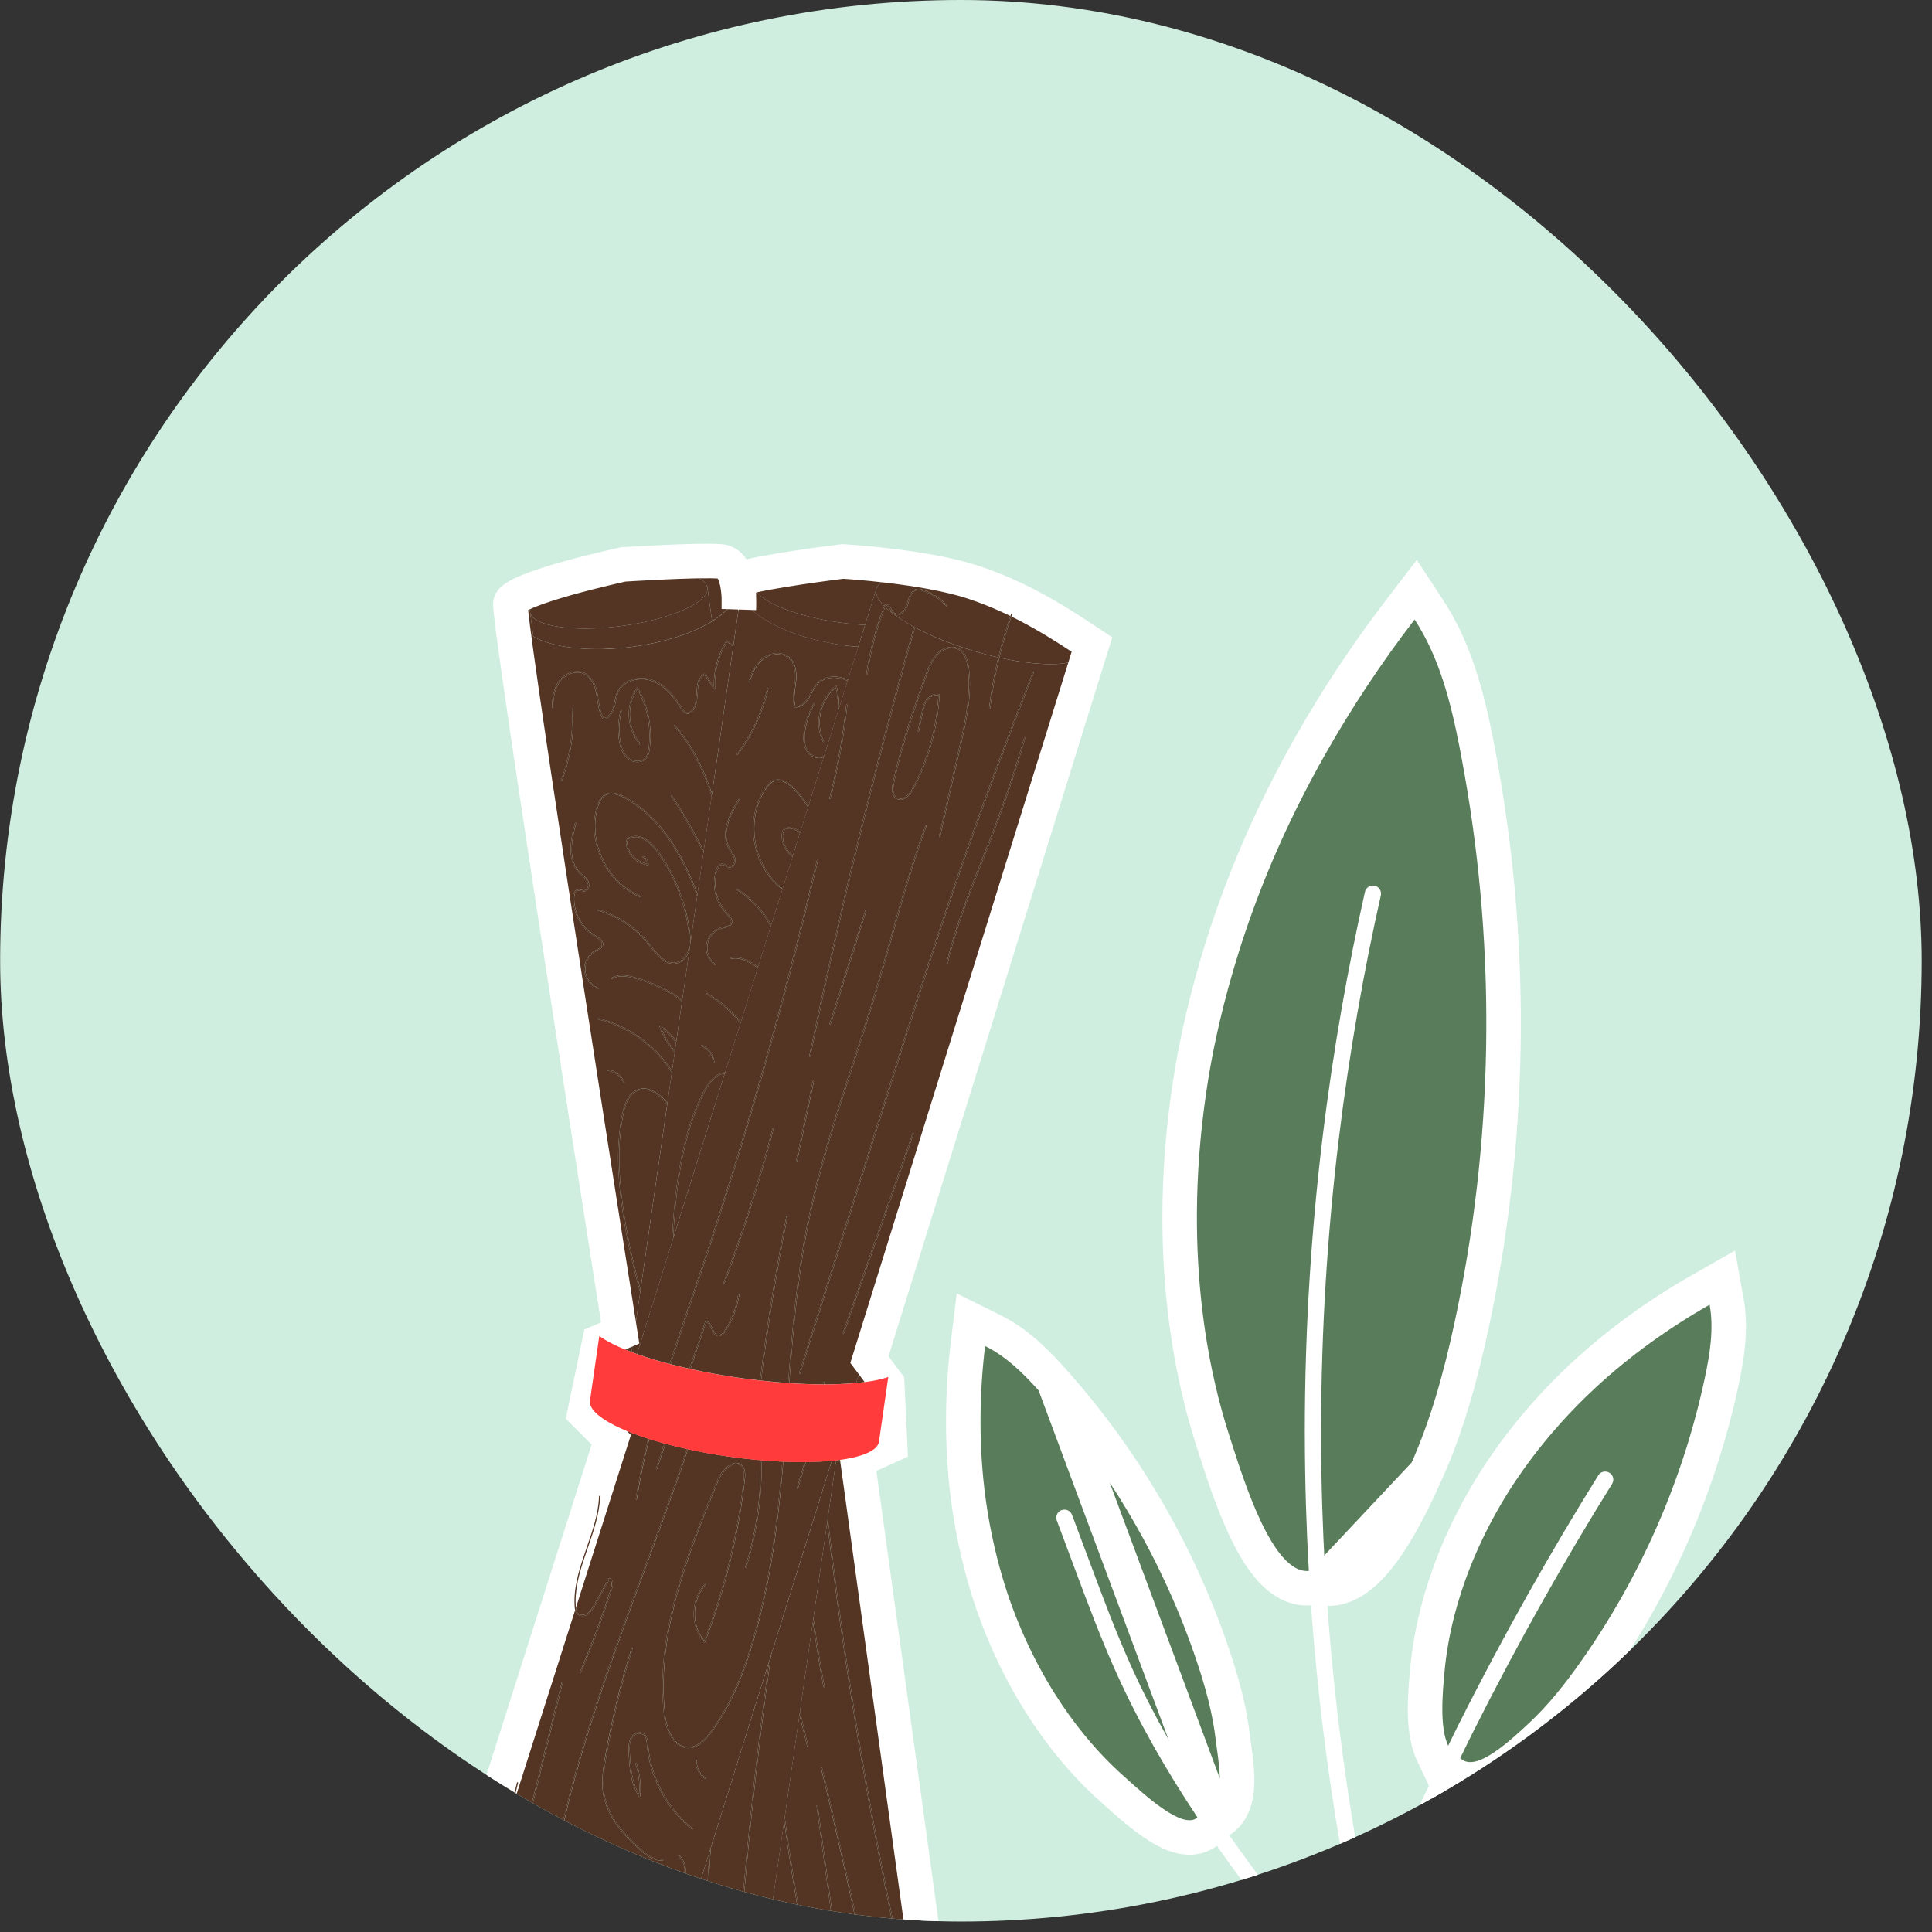 <svg width="112" height="112" viewBox="0 0 112 112" fill="none" xmlns="http://www.w3.org/2000/svg">
<rect x="0" y="0" width="112" height="112" fill="#333333" stroke="none"/>
<g clip-path="url(#clip0_1881_23789)">
<rect x="0.008" width="111.394" height="111.394" rx="55.697" fill="#CFEEE0"/>
<path d="M51.461 79.834C51.356 79.605 50.824 79.333 49.983 79.048L49.63 80.176C50.373 80.107 51.004 79.995 51.461 79.834Z" fill="#543423"/>
<path d="M35.825 77.167C35.264 77.225 34.899 77.327 34.774 77.474C35.076 77.687 35.477 77.903 35.956 78.115L35.825 77.167Z" fill="#543423"/>
<path d="M48.471 84.659L47.989 88.005C47.994 88.047 47.998 88.089 48.003 88.129C48.975 96.451 50.345 104.725 52.107 112.917L52.082 112.955L52.043 112.931C50.289 104.775 48.923 96.539 47.953 88.255L47.156 93.791C47.343 95.127 47.555 96.458 47.802 97.783L47.775 97.822L47.736 97.796C47.502 96.542 47.302 95.282 47.121 94.02L46.374 99.212C46.538 99.898 46.702 100.583 46.865 101.269L46.84 101.309L46.8 101.284C46.649 100.653 46.499 100.021 46.347 99.39L45.492 105.334C45.581 105.995 45.672 106.657 45.772 107.317C46.279 110.68 46.97 114.02 47.267 117.413L47.237 117.449L47.201 117.419C46.904 114.033 46.215 110.692 45.706 107.327C45.619 106.745 45.536 106.162 45.456 105.577L44.194 114.35C44.715 118.929 45.13 123.52 45.428 128.118L45.397 128.154L45.361 128.123C45.069 123.611 44.662 119.105 44.155 114.61L43.573 118.652C43.581 118.764 43.589 118.876 43.598 118.989C43.742 120.812 43.96 122.63 44.252 124.434L44.224 124.471L44.186 124.444C43.895 122.636 43.676 120.817 43.533 118.992C43.531 118.98 43.531 118.969 43.529 118.956L42.553 125.747L43.197 130.398C43.083 129.575 44.931 128.618 47.546 128.049C47.344 127.073 47.089 126.111 46.77 125.166L46.791 125.125L46.833 125.145C47.151 126.091 47.408 127.056 47.61 128.033C48.117 127.925 48.651 127.829 49.206 127.753C50.492 127.578 51.701 127.525 52.72 127.581C51.308 119.167 49.598 110.801 47.597 102.504L47.622 102.464L47.663 102.489C49.665 110.791 51.375 119.164 52.788 127.584L52.787 127.586C53.601 127.634 54.289 127.75 54.795 127.928C54.703 126.577 54.455 125.236 54.051 123.942L54.073 123.902L54.113 123.924C54.52 125.231 54.772 126.587 54.862 127.953C55.363 128.14 55.669 128.389 55.709 128.692L54.664 121.148L49.58 84.464C49.264 84.544 48.889 84.609 48.471 84.659ZM48.813 119.06C48.833 118.667 48.986 118.139 49.412 118.131H49.423C49.799 118.144 49.967 118.568 50.048 118.902C50.553 121.043 50.804 123.233 51.002 125.42C51.019 125.618 51.036 125.82 51.036 126.021C51.036 126.286 51.007 126.55 50.908 126.798C50.751 127.197 50.365 127.541 49.936 127.542L49.808 127.532C49.426 127.467 49.153 127.149 48.945 126.841C48.086 125.563 47.738 124.026 47.407 122.532C47.014 120.755 46.62 118.978 46.227 117.2L46.252 117.161L46.291 117.186C46.684 118.963 47.078 120.74 47.471 122.518C47.802 124.012 48.148 125.541 49 126.804C49.204 127.109 49.47 127.408 49.819 127.465L49.936 127.474C50.328 127.476 50.698 127.151 50.847 126.772C50.941 126.533 50.971 126.278 50.971 126.018C50.971 125.82 50.953 125.62 50.936 125.422C50.738 123.236 50.487 121.049 49.985 118.913C49.907 118.582 49.736 118.195 49.421 118.193H49.412C49.058 118.187 48.897 118.672 48.878 119.059C48.867 119.266 48.863 119.473 48.863 119.681C48.863 121.356 49.189 123.03 49.819 124.586C50.058 124.533 50.233 124.295 50.278 124.047L50.294 123.854C50.294 123.654 50.247 123.451 50.198 123.252C50.116 122.91 50.033 122.566 49.95 122.222L49.975 122.182L50.016 122.207C50.099 122.549 50.181 122.893 50.264 123.236C50.311 123.436 50.361 123.643 50.361 123.854L50.343 124.058C50.294 124.337 50.095 124.612 49.805 124.66L49.769 124.64C49.128 123.069 48.797 121.376 48.797 119.682C48.797 119.477 48.802 119.268 48.813 119.06ZM48.334 111.514L48.306 111.551L48.268 111.524C47.958 109.245 47.647 106.968 47.337 104.69L47.365 104.653L47.402 104.68C47.713 106.959 48.023 109.236 48.334 111.514ZM52.952 116.492L52.991 116.519C53.339 118.325 53.818 120.106 54.421 121.845L54.4 121.887L54.358 121.866C53.754 120.125 53.274 118.34 52.926 116.531L52.952 116.492Z" fill="#543423"/>
<path d="M37.314 63.165C37.178 63.165 37.044 63.195 36.909 63.258C36.445 63.48 36.252 64.037 36.144 64.552C35.969 65.391 35.898 66.247 35.898 67.105C35.898 68.013 35.977 68.926 36.099 69.827C36.322 71.499 36.685 73.137 37.133 74.754L38.676 64.026C38.308 63.563 37.812 63.164 37.314 63.165Z" fill="#543423"/>
<path d="M38.334 59.591C38.518 60.077 38.788 60.529 39.126 60.924L39.195 60.449C38.953 60.113 38.672 59.819 38.334 59.591Z" fill="#543423"/>
<path d="M35.957 78.113C36.16 78.203 36.385 78.289 36.614 78.378L37.112 74.917C36.645 73.249 36.266 71.562 36.035 69.838C35.913 68.934 35.834 68.019 35.834 67.106C35.834 66.244 35.906 65.385 36.082 64.54C36.191 64.02 36.385 63.439 36.882 63.199C37.026 63.131 37.172 63.1 37.316 63.1C37.831 63.102 38.321 63.486 38.692 63.939L38.945 62.187C37.992 60.667 36.433 59.526 34.679 59.096L34.654 59.056L34.695 59.031C36.441 59.461 37.992 60.585 38.959 62.088L39.114 61.011C38.725 60.568 38.419 60.054 38.226 59.5L38.237 59.464L38.274 59.461C38.65 59.69 38.95 60.005 39.207 60.356L39.536 58.063C38.809 57.434 37.858 57.042 36.917 56.755C36.64 56.672 36.344 56.598 36.065 56.598C35.852 56.598 35.65 56.639 35.47 56.751L35.425 56.74L35.436 56.695C35.628 56.576 35.843 56.533 36.065 56.533C36.356 56.533 36.659 56.608 36.937 56.694C37.867 56.978 38.816 57.362 39.549 57.986L39.967 55.084C39.965 55.087 39.965 55.09 39.965 55.093C39.861 55.443 39.597 55.77 39.232 55.852L39.039 55.873C38.438 55.87 37.984 55.249 37.603 54.768C36.865 53.827 35.82 53.126 34.665 52.791L34.642 52.751L34.682 52.73C35.851 53.067 36.907 53.776 37.655 54.729C38.034 55.214 38.488 55.811 39.037 55.808L39.215 55.788C39.549 55.714 39.802 55.407 39.9 55.075C39.95 54.909 39.967 54.736 39.967 54.559C39.967 54.383 39.948 54.203 39.926 54.028C39.708 52.367 39.096 50.75 38.109 49.392C37.797 48.961 37.324 48.526 36.842 48.527C36.753 48.527 36.662 48.541 36.572 48.574C36.492 48.601 36.419 48.645 36.383 48.711L36.353 48.843L36.364 48.948C36.458 49.511 36.949 49.98 37.516 50.073C37.489 49.914 37.397 49.765 37.252 49.691L37.238 49.648L37.283 49.634C37.464 49.728 37.587 49.919 37.599 50.121L37.587 50.146L37.561 50.155C36.94 50.081 36.402 49.572 36.3 48.961L36.289 48.843L36.327 48.68C36.375 48.592 36.466 48.544 36.551 48.513C36.648 48.477 36.746 48.462 36.843 48.462C37.366 48.464 37.845 48.917 38.163 49.355C39.157 50.722 39.773 52.349 39.992 54.02C40.014 54.198 40.034 54.38 40.034 54.561C40.034 54.59 40.029 54.618 40.029 54.647L40.415 51.963C39.593 49.669 38.365 47.535 36.305 46.312C36.044 46.159 35.729 46.026 35.445 46.026C35.286 46.026 35.139 46.066 35.011 46.163C34.84 46.295 34.746 46.51 34.679 46.725C34.559 47.106 34.501 47.501 34.501 47.897C34.501 49.601 35.562 51.316 37.169 51.962L37.188 52.005L37.146 52.024C35.511 51.366 34.437 49.629 34.437 47.899C34.437 47.496 34.495 47.095 34.618 46.708C34.687 46.49 34.784 46.261 34.974 46.114C35.114 46.006 35.278 45.962 35.448 45.962C35.753 45.962 36.077 46.1 36.342 46.258C38.388 47.473 39.613 49.573 40.437 51.833L40.78 49.453C40.231 48.317 39.603 47.218 38.903 46.167L38.912 46.122L38.958 46.131C39.642 47.157 40.256 48.23 40.797 49.337L41.256 46.145C40.763 44.664 40.111 43.244 39.078 42.09L39.081 42.043L39.128 42.046C40.14 43.179 40.788 44.56 41.278 46.002L42.797 35.438L42.624 34.185C42.71 34.805 42.195 35.452 41.285 36.016V36.019C41.254 36.039 41.217 36.057 41.184 36.076C41.101 36.126 41.016 36.175 40.927 36.223C40.869 36.254 40.81 36.283 40.75 36.314C40.661 36.359 40.569 36.404 40.474 36.447C40.409 36.477 40.343 36.508 40.274 36.537C40.178 36.579 40.079 36.619 39.978 36.66C39.906 36.689 39.833 36.717 39.76 36.745C39.657 36.783 39.55 36.821 39.444 36.856C39.366 36.883 39.288 36.909 39.209 36.935C39.098 36.971 38.984 37.003 38.87 37.036C38.789 37.059 38.708 37.084 38.624 37.105C38.502 37.138 38.377 37.167 38.254 37.198C38.173 37.218 38.093 37.239 38.01 37.257C37.87 37.288 37.726 37.316 37.583 37.344C37.511 37.358 37.442 37.373 37.369 37.386C37.151 37.424 36.929 37.46 36.704 37.491C36.431 37.528 36.164 37.556 35.899 37.578C35.824 37.584 35.749 37.59 35.676 37.594C35.464 37.61 35.256 37.621 35.052 37.626C34.997 37.627 34.943 37.63 34.888 37.632C34.64 37.636 34.398 37.633 34.163 37.626C34.102 37.624 34.044 37.619 33.985 37.616C33.799 37.607 33.62 37.594 33.443 37.578C33.383 37.571 33.32 37.567 33.261 37.559C33.042 37.534 32.83 37.505 32.629 37.469C32.604 37.465 32.58 37.458 32.556 37.454C32.378 37.42 32.209 37.381 32.047 37.338C31.995 37.324 31.947 37.31 31.897 37.296C31.742 37.251 31.594 37.201 31.457 37.149C31.435 37.141 31.412 37.133 31.392 37.126C31.237 37.064 31.097 36.994 30.967 36.921C30.955 36.915 30.939 36.909 30.928 36.903L30.927 36.896C30.458 36.624 30.163 36.285 30.109 35.89L31.778 47.944L35.829 77.172L35.957 78.113ZM33.155 41.091L33.186 41.057L33.22 41.088C33.231 41.275 33.236 41.464 33.236 41.653C33.236 42.884 33.011 44.116 32.577 45.267L32.535 45.286L32.517 45.244C32.949 44.099 33.172 42.876 33.172 41.653C33.17 41.464 33.166 41.277 33.155 41.091ZM36.954 44.182C36.743 44.182 36.525 44.103 36.364 43.964C36.062 43.699 35.941 43.294 35.885 42.907C35.852 42.695 35.838 42.48 35.838 42.264C35.838 41.899 35.884 41.535 35.973 41.181L36.013 41.158L36.037 41.198C35.949 41.546 35.904 41.905 35.904 42.266C35.904 42.478 35.919 42.688 35.951 42.898C36.005 43.277 36.126 43.667 36.408 43.914C36.555 44.043 36.759 44.117 36.954 44.117C37.13 44.117 37.299 44.057 37.413 43.925C37.536 43.783 37.578 43.58 37.605 43.382C37.636 43.145 37.651 42.905 37.651 42.667C37.651 41.723 37.408 40.78 36.951 39.952C36.662 40.376 36.516 40.887 36.516 41.401C36.516 42.035 36.734 42.672 37.16 43.145L37.157 43.192L37.11 43.188C36.672 42.701 36.45 42.049 36.45 41.401C36.45 40.856 36.608 40.311 36.928 39.864L36.956 39.85L36.982 39.867C37.464 40.717 37.717 41.69 37.717 42.665C37.717 42.907 37.701 43.15 37.67 43.39C37.644 43.591 37.602 43.804 37.463 43.967C37.333 44.116 37.146 44.182 36.954 44.182ZM32.424 39.453C32.669 39.135 33.072 38.919 33.468 38.919C33.617 38.919 33.765 38.95 33.904 39.019C34.361 39.246 34.559 39.775 34.646 40.26C34.731 40.737 34.76 41.232 35.001 41.636C35.28 41.576 35.472 41.291 35.556 41.003C35.643 40.706 35.659 40.379 35.796 40.085C36.04 39.568 36.617 39.308 37.194 39.308C37.417 39.308 37.642 39.347 37.85 39.426C38.586 39.706 39.109 40.351 39.514 41.009C39.603 41.155 39.716 41.308 39.862 41.308C39.967 41.308 40.062 41.238 40.131 41.151C40.359 40.862 40.362 40.427 40.39 40.019C40.418 39.613 40.476 39.223 40.846 39.054L40.888 39.066C41.055 39.319 41.22 39.57 41.387 39.822C41.385 39.776 41.382 39.729 41.382 39.683C41.382 38.791 41.635 37.899 42.109 37.141L42.131 37.126L42.158 37.132C42.27 37.22 42.382 37.308 42.495 37.396L42.499 37.443L42.453 37.447C42.351 37.367 42.25 37.286 42.147 37.208C41.693 37.949 41.448 38.814 41.448 39.681C41.448 39.765 41.451 39.85 41.456 39.933L41.432 39.966L41.395 39.953C41.214 39.678 41.033 39.404 40.85 39.13C40.543 39.286 40.483 39.627 40.455 40.023C40.426 40.427 40.429 40.876 40.182 41.193C40.108 41.288 39.997 41.374 39.861 41.374C39.666 41.368 39.547 41.189 39.457 41.045C39.054 40.39 38.538 39.758 37.825 39.487C37.627 39.412 37.41 39.375 37.193 39.375C36.634 39.375 36.082 39.625 35.854 40.113C35.723 40.392 35.707 40.714 35.617 41.022C35.526 41.33 35.32 41.651 34.988 41.71L34.954 41.695C34.69 41.268 34.667 40.751 34.579 40.272C34.493 39.794 34.298 39.286 33.872 39.077C33.744 39.014 33.607 38.984 33.467 38.984C33.095 38.984 32.708 39.19 32.476 39.494C32.161 39.902 32.07 40.444 32.07 40.969V41.005L32.037 41.037L32.005 41.005V40.969C32.005 40.436 32.095 39.879 32.424 39.453ZM33.866 56.248L33.865 56.186C33.865 55.725 34.141 55.276 34.556 55.067C34.688 55 34.834 54.946 34.88 54.83L34.899 54.74C34.904 54.57 34.668 54.397 34.472 54.284C33.71 53.839 33.22 52.982 33.22 52.107L33.223 52.007C33.231 51.84 33.281 51.624 33.467 51.572L33.54 51.561C33.654 51.562 33.757 51.615 33.85 51.614L33.882 51.612C34.016 51.596 34.094 51.456 34.094 51.301L34.052 51.118C33.955 50.928 33.757 50.804 33.59 50.645C33.208 50.273 33.078 49.773 33.078 49.247C33.078 48.738 33.198 48.2 33.331 47.716L33.371 47.693L33.395 47.733C33.264 48.214 33.145 48.747 33.145 49.245C33.145 49.762 33.272 50.24 33.637 50.597C33.796 50.751 34.004 50.877 34.111 51.087L34.161 51.301C34.161 51.473 34.072 51.652 33.891 51.677L33.85 51.678C33.735 51.677 33.63 51.624 33.54 51.626L33.484 51.634C33.35 51.666 33.295 51.849 33.289 52.01L33.286 52.107C33.286 52.957 33.765 53.796 34.504 54.226C34.701 54.344 34.96 54.511 34.965 54.739L34.941 54.853C34.874 55.003 34.71 55.057 34.586 55.123C34.194 55.319 33.93 55.748 33.932 56.183L33.933 56.239C33.955 56.692 34.27 57.121 34.698 57.283L34.717 57.325L34.674 57.344C34.22 57.175 33.891 56.726 33.866 56.248ZM35.238 62.068L35.21 62.031L35.247 62.003C35.671 62.063 36.051 62.359 36.208 62.755L36.19 62.797L36.147 62.778C35.998 62.405 35.636 62.123 35.238 62.068Z" fill="#543423"/>
<path d="M33.98 37.612C33.794 37.602 33.615 37.59 33.438 37.573C33.615 37.59 33.796 37.602 33.98 37.612Z" fill="#543423"/>
<path d="M39.757 36.739C39.654 36.777 39.547 36.814 39.441 36.85C39.549 36.814 39.654 36.777 39.757 36.739Z" fill="#543423"/>
<path d="M40.272 36.531C40.175 36.573 40.077 36.613 39.975 36.654C40.077 36.615 40.175 36.573 40.272 36.531Z" fill="#543423"/>
<path d="M36.701 37.486C36.428 37.523 36.161 37.551 35.896 37.573C36.161 37.55 36.43 37.523 36.701 37.486Z" fill="#543423"/>
<path d="M40.747 36.308C40.658 36.353 40.566 36.398 40.471 36.441C40.566 36.398 40.657 36.355 40.747 36.308Z" fill="#543423"/>
<path d="M41.179 36.072C41.097 36.121 41.011 36.171 40.922 36.219C41.012 36.169 41.097 36.121 41.179 36.072Z" fill="#543423"/>
<path d="M39.206 36.929C39.095 36.965 38.981 36.997 38.867 37.03C38.981 36.997 39.095 36.965 39.206 36.929Z" fill="#543423"/>
<path d="M38.62 37.101C38.499 37.133 38.374 37.163 38.251 37.194C38.375 37.163 38.5 37.133 38.62 37.101Z" fill="#543423"/>
<path d="M33.256 37.554C33.038 37.53 32.826 37.5 32.624 37.465C32.826 37.5 33.038 37.53 33.256 37.554Z" fill="#543423"/>
<path d="M37.366 37.381C37.147 37.42 36.926 37.455 36.701 37.486C36.927 37.455 37.149 37.42 37.366 37.381Z" fill="#543423"/>
<path d="M38.008 37.251C37.867 37.282 37.724 37.31 37.58 37.338C37.724 37.31 37.867 37.282 38.008 37.251Z" fill="#543423"/>
<path d="M31.893 37.291C31.738 37.246 31.59 37.197 31.453 37.144C31.591 37.198 31.738 37.246 31.893 37.291Z" fill="#543423"/>
<path d="M35.673 37.59C35.461 37.605 35.254 37.616 35.049 37.621C35.254 37.615 35.461 37.605 35.673 37.59Z" fill="#543423"/>
<path d="M31.387 37.121C31.232 37.059 31.092 36.989 30.962 36.917C31.092 36.989 31.232 37.058 31.387 37.121Z" fill="#543423"/>
<path d="M34.885 37.627C34.637 37.632 34.395 37.629 34.16 37.621C34.395 37.629 34.637 37.632 34.885 37.627Z" fill="#543423"/>
<path d="M32.551 37.449C32.373 37.415 32.204 37.376 32.042 37.333C32.204 37.376 32.373 37.415 32.551 37.449Z" fill="#543423"/>
<path d="M30.922 36.892L30.708 35.346L30.73 35.342C30.836 34.535 32.96 33.621 35.658 33.253C38.357 32.884 40.651 33.197 40.972 33.946L40.994 33.943L41.28 36.011C42.189 35.446 42.704 34.801 42.618 34.18C42.431 32.826 39.477 32.109 36.02 32.581C32.565 33.05 29.917 34.531 30.105 35.886C30.159 36.28 30.454 36.619 30.922 36.892Z" fill="#543423"/>
<path d="M40.994 33.943L40.972 33.946C40.989 33.986 41.005 34.025 41.011 34.067C41.126 34.903 38.919 35.895 36.077 36.283C33.236 36.67 30.841 36.307 30.724 35.469C30.718 35.428 30.722 35.386 30.728 35.344L30.706 35.347L30.92 36.893L30.922 36.9C30.934 36.906 30.95 36.912 30.961 36.918C31.09 36.991 31.231 37.059 31.385 37.122C31.406 37.13 31.43 37.138 31.451 37.146C31.588 37.198 31.736 37.248 31.891 37.293C31.939 37.307 31.989 37.321 32.041 37.334C32.203 37.378 32.371 37.416 32.549 37.451C32.574 37.455 32.598 37.461 32.623 37.466C32.824 37.503 33.036 37.531 33.255 37.556C33.314 37.562 33.376 37.568 33.437 37.574C33.613 37.591 33.794 37.604 33.978 37.613C34.038 37.616 34.096 37.619 34.156 37.622C34.392 37.63 34.634 37.633 34.882 37.629C34.937 37.627 34.991 37.624 35.046 37.622C35.25 37.616 35.459 37.605 35.67 37.591C35.745 37.587 35.818 37.581 35.893 37.574C36.158 37.551 36.425 37.525 36.698 37.488C36.923 37.457 37.145 37.421 37.363 37.383C37.435 37.37 37.505 37.355 37.577 37.341C37.72 37.313 37.864 37.285 38.004 37.254C38.087 37.235 38.166 37.215 38.248 37.195C38.372 37.166 38.497 37.135 38.617 37.102C38.702 37.079 38.781 37.056 38.864 37.033C38.978 37 39.092 36.966 39.203 36.932C39.282 36.907 39.36 36.879 39.438 36.853C39.546 36.818 39.65 36.78 39.753 36.742C39.828 36.714 39.9 36.686 39.972 36.657C40.073 36.616 40.172 36.576 40.268 36.534C40.335 36.505 40.402 36.475 40.468 36.444C40.563 36.401 40.654 36.356 40.744 36.311C40.803 36.282 40.863 36.251 40.92 36.22C41.009 36.172 41.095 36.123 41.178 36.073C41.211 36.054 41.246 36.036 41.279 36.016V36.013L40.994 33.943Z" fill="#543423"/>
<path d="M36.079 36.283C38.919 35.895 41.128 34.903 41.013 34.067C41.006 34.025 40.991 33.985 40.974 33.946C40.651 33.197 38.357 32.884 35.658 33.253C32.958 33.621 30.835 34.536 30.73 35.342C30.724 35.384 30.721 35.428 30.725 35.468C30.842 36.307 33.237 36.67 36.079 36.283Z" fill="#543423"/>
<path d="M45.709 107.326C46.216 110.691 46.907 114.031 47.204 117.418L47.24 117.447L47.269 117.412C46.973 114.02 46.282 110.678 45.775 107.315C45.675 106.655 45.584 105.995 45.495 105.332L45.461 105.573C45.539 106.16 45.622 106.744 45.709 107.326Z" fill="#543423"/>
<path d="M36.099 69.83C35.977 68.928 35.898 68.016 35.898 67.108C35.898 66.249 35.968 65.394 36.144 64.555C36.25 64.04 36.445 63.481 36.909 63.261C37.043 63.196 37.179 63.168 37.314 63.168C37.81 63.167 38.308 63.566 38.678 64.032L38.691 63.942C38.319 63.489 37.829 63.105 37.314 63.103C37.169 63.103 37.024 63.134 36.881 63.202C36.383 63.442 36.189 64.023 36.08 64.543C35.904 65.388 35.832 66.247 35.832 67.109C35.832 68.022 35.912 68.937 36.033 69.841C36.264 71.565 36.643 73.253 37.11 74.92L37.133 74.76C36.687 73.138 36.324 71.5 36.099 69.83Z" fill="#543423"/>
<path d="M52.766 127.623L52.793 127.586L52.794 127.584C51.381 119.164 49.67 110.791 47.669 102.489L47.628 102.464L47.603 102.504C49.603 110.801 51.312 119.167 52.726 127.581C52.727 127.586 52.727 127.59 52.729 127.595L52.766 127.623Z" fill="#543423"/>
<path d="M52.044 112.931L52.083 112.955L52.108 112.917C50.347 104.725 48.977 96.451 48.005 88.129C48 88.087 47.995 88.046 47.99 88.005L47.955 88.256C48.925 96.539 50.289 104.776 52.044 112.931Z" fill="#543423"/>
<path d="M36.339 46.255C36.074 46.099 35.749 45.961 35.445 45.959C35.277 45.959 35.111 46.003 34.971 46.111C34.781 46.258 34.685 46.487 34.615 46.705C34.492 47.092 34.434 47.495 34.434 47.896C34.434 49.626 35.509 51.363 37.143 52.021L37.185 52.002L37.166 51.959C35.559 51.313 34.498 49.598 34.498 47.894C34.498 47.498 34.556 47.103 34.676 46.722C34.743 46.507 34.837 46.292 35.008 46.16C35.136 46.063 35.283 46.023 35.442 46.023C35.726 46.023 36.043 46.154 36.302 46.309C38.36 47.53 39.589 49.665 40.412 51.96L40.43 51.829C39.61 49.57 38.383 47.47 36.339 46.255Z" fill="#543423"/>
<path d="M39.123 42.042L39.076 42.039L39.073 42.085C40.106 43.241 40.758 44.661 41.252 46.14L41.272 45.996C40.782 44.555 40.136 43.175 39.123 42.042Z" fill="#543423"/>
<path d="M32.534 45.286L32.576 45.267C33.011 44.114 33.234 42.884 33.234 41.653C33.234 41.464 33.23 41.277 33.219 41.088L33.185 41.057L33.153 41.091C33.164 41.279 33.169 41.466 33.169 41.653C33.169 42.876 32.946 44.1 32.514 45.244L32.534 45.286Z" fill="#543423"/>
<path d="M36.935 56.694C36.658 56.61 36.355 56.533 36.063 56.533C35.842 56.533 35.626 56.578 35.434 56.695L35.423 56.74L35.469 56.751C35.648 56.639 35.849 56.598 36.063 56.598C36.344 56.598 36.64 56.672 36.915 56.756C37.856 57.042 38.809 57.434 39.535 58.064L39.546 57.985C38.816 57.362 37.867 56.977 36.935 56.694Z" fill="#543423"/>
<path d="M37.717 42.666C37.717 41.69 37.464 40.715 36.982 39.865L36.956 39.848L36.928 39.862C36.606 40.308 36.45 40.853 36.45 41.399C36.45 42.049 36.672 42.7 37.11 43.187L37.157 43.19L37.16 43.144C36.734 42.67 36.516 42.034 36.516 41.399C36.516 40.886 36.662 40.376 36.951 39.95C37.408 40.779 37.651 41.721 37.651 42.666C37.651 42.905 37.636 43.144 37.605 43.381C37.578 43.579 37.538 43.78 37.413 43.924C37.299 44.056 37.132 44.116 36.954 44.116C36.759 44.116 36.555 44.041 36.408 43.913C36.126 43.665 36.005 43.275 35.951 42.896C35.919 42.687 35.904 42.475 35.904 42.265C35.904 41.906 35.949 41.546 36.036 41.197L36.013 41.156L35.973 41.18C35.884 41.534 35.838 41.898 35.838 42.263C35.838 42.478 35.854 42.692 35.885 42.905C35.941 43.291 36.063 43.696 36.364 43.963C36.525 44.102 36.742 44.181 36.954 44.181C37.146 44.181 37.333 44.114 37.463 43.967C37.602 43.806 37.644 43.591 37.67 43.39C37.701 43.15 37.717 42.908 37.717 42.666Z" fill="#543423"/>
<path d="M34.693 59.032L34.652 59.057L34.677 59.097C36.43 59.529 37.988 60.669 38.943 62.189L38.957 62.09C37.99 60.587 36.439 59.463 34.693 59.032Z" fill="#543423"/>
<path d="M38.333 59.591C38.672 59.819 38.954 60.113 39.193 60.449L39.207 60.356C38.95 60.005 38.65 59.689 38.274 59.461L38.236 59.464L38.226 59.5C38.419 60.056 38.725 60.568 39.113 61.011L39.126 60.924C38.787 60.529 38.517 60.077 38.333 59.591Z" fill="#543423"/>
<path d="M40.033 54.559C40.033 54.378 40.014 54.197 39.99 54.019C39.77 52.347 39.156 50.721 38.162 49.354C37.843 48.916 37.364 48.464 36.842 48.461C36.745 48.461 36.647 48.476 36.55 48.512C36.464 48.543 36.374 48.591 36.325 48.679L36.288 48.842L36.299 48.959C36.402 49.571 36.94 50.08 37.559 50.154L37.586 50.145L37.597 50.12C37.586 49.917 37.463 49.727 37.282 49.632L37.236 49.646L37.251 49.69C37.394 49.764 37.488 49.914 37.514 50.072C36.948 49.981 36.456 49.51 36.363 48.947L36.352 48.842L36.382 48.71C36.417 48.643 36.491 48.6 36.57 48.572C36.661 48.54 36.75 48.526 36.84 48.526C37.322 48.524 37.795 48.959 38.107 49.391C39.095 50.748 39.706 52.366 39.925 54.027C39.947 54.203 39.965 54.381 39.965 54.558C39.965 54.733 39.948 54.906 39.898 55.073C39.799 55.406 39.547 55.712 39.214 55.787L39.036 55.807C38.485 55.81 38.032 55.212 37.653 54.728C36.906 53.776 35.849 53.066 34.681 52.728L34.64 52.75L34.663 52.79C35.818 53.123 36.864 53.826 37.602 54.767C37.982 55.246 38.436 55.867 39.037 55.872L39.231 55.85C39.596 55.768 39.859 55.442 39.964 55.092C39.965 55.089 39.965 55.086 39.965 55.083L40.028 54.644C40.029 54.617 40.033 54.589 40.033 54.559Z" fill="#543423"/>
<path d="M47.738 97.797L47.777 97.824L47.803 97.785C47.557 96.46 47.346 95.127 47.157 93.793L47.124 94.022C47.304 95.284 47.504 96.543 47.738 97.797Z" fill="#543423"/>
<path d="M46.803 101.286L46.844 101.311L46.869 101.27C46.705 100.585 46.541 99.899 46.377 99.213L46.351 99.391C46.502 100.023 46.652 100.653 46.803 101.286Z" fill="#543423"/>
<path d="M47.364 104.653L47.336 104.69C47.647 106.968 47.957 109.245 48.268 111.524L48.305 111.551L48.334 111.514C48.023 109.236 47.712 106.959 47.402 104.68L47.364 104.653Z" fill="#543423"/>
<path d="M35.24 62.07L35.236 62.066L35.24 62.07Z" fill="#543423"/>
<path d="M36.146 62.778L36.188 62.797L36.207 62.755C36.049 62.359 35.67 62.063 35.245 62.003L35.208 62.031L35.236 62.068C35.636 62.124 35.998 62.405 36.146 62.778Z" fill="#543423"/>
<path d="M34.715 57.33L34.696 57.288C34.269 57.126 33.954 56.697 33.932 56.243L33.93 56.188C33.93 55.753 34.194 55.324 34.584 55.127C34.709 55.062 34.873 55.008 34.94 54.858L34.963 54.743C34.958 54.516 34.699 54.349 34.503 54.231C33.763 53.801 33.284 52.962 33.284 52.112L33.287 52.014C33.294 51.853 33.348 51.671 33.482 51.638L33.538 51.631C33.629 51.629 33.734 51.682 33.849 51.683L33.89 51.682C34.071 51.657 34.161 51.477 34.16 51.306L34.11 51.092C34 50.88 33.793 50.755 33.635 50.601C33.27 50.247 33.144 49.769 33.144 49.25C33.144 48.752 33.262 48.219 33.393 47.738L33.37 47.697L33.329 47.721C33.197 48.205 33.077 48.742 33.077 49.252C33.077 49.779 33.206 50.278 33.588 50.649C33.755 50.809 33.954 50.932 34.05 51.123L34.092 51.306C34.092 51.459 34.014 51.6 33.88 51.617L33.849 51.618C33.755 51.62 33.652 51.567 33.538 51.566L33.465 51.577C33.279 51.629 33.231 51.844 33.222 52.011L33.219 52.112C33.219 52.985 33.709 53.844 34.47 54.288C34.667 54.401 34.902 54.573 34.898 54.745L34.879 54.835C34.831 54.949 34.687 55.005 34.554 55.072C34.139 55.281 33.865 55.729 33.863 56.191L33.865 56.252C33.89 56.731 34.219 57.18 34.671 57.353L34.715 57.33Z" fill="#543423"/>
<path d="M32.039 41.035L32.072 41.003V40.967C32.072 40.444 32.162 39.901 32.478 39.492C32.71 39.189 33.097 38.983 33.468 38.983C33.607 38.983 33.746 39.011 33.874 39.076C34.3 39.285 34.495 39.792 34.581 40.271C34.668 40.749 34.692 41.266 34.955 41.693L34.99 41.709C35.322 41.65 35.53 41.328 35.618 41.02C35.709 40.712 35.725 40.39 35.856 40.111C36.084 39.624 36.636 39.373 37.194 39.373C37.411 39.373 37.628 39.41 37.826 39.486C38.539 39.757 39.056 40.389 39.459 41.043C39.549 41.187 39.668 41.367 39.863 41.373C39.998 41.373 40.108 41.286 40.184 41.192C40.431 40.876 40.427 40.427 40.457 40.022C40.485 39.625 40.546 39.285 40.852 39.129C41.033 39.403 41.214 39.678 41.396 39.952L41.434 39.964L41.457 39.932C41.453 39.848 41.449 39.763 41.449 39.679C41.449 38.813 41.694 37.947 42.148 37.206C42.25 37.286 42.353 37.365 42.454 37.446L42.501 37.441L42.496 37.395C42.384 37.307 42.272 37.218 42.159 37.13L42.133 37.124L42.111 37.139C41.638 37.898 41.384 38.789 41.384 39.681C41.384 39.727 41.387 39.774 41.389 39.82C41.222 39.568 41.056 39.317 40.889 39.065L40.847 39.053C40.477 39.223 40.42 39.611 40.392 40.017C40.364 40.426 40.36 40.862 40.133 41.15C40.064 41.237 39.969 41.308 39.864 41.306C39.718 41.306 39.605 41.153 39.516 41.008C39.111 40.348 38.588 39.704 37.851 39.424C37.644 39.345 37.419 39.306 37.196 39.306C36.619 39.306 36.04 39.565 35.798 40.084C35.661 40.378 35.645 40.704 35.558 41.001C35.473 41.289 35.282 41.574 35.002 41.635C34.762 41.23 34.732 40.735 34.648 40.258C34.561 39.772 34.364 39.243 33.905 39.017C33.768 38.949 33.62 38.918 33.47 38.918C33.074 38.918 32.673 39.135 32.426 39.452C32.097 39.879 32.006 40.436 32.006 40.966V41.001L32.039 41.035Z" fill="#543423"/>
<path d="M38.953 46.128L38.908 46.119L38.898 46.163C39.599 47.215 40.226 48.313 40.776 49.45L40.793 49.334C40.253 48.225 39.638 47.154 38.953 46.128Z" fill="#543423"/>
<path d="M41.122 107.386L35.647 124.896C35.692 125.488 35.784 126.074 35.968 126.64C36.081 126.988 36.252 127.349 36.572 127.499C36.673 127.547 36.781 127.569 36.89 127.569C37.212 127.569 37.549 127.378 37.752 127.114C38.026 126.756 38.125 126.292 38.21 125.84C38.627 123.684 38.991 121.514 39.098 119.322L39.101 119.21C39.101 118.893 39.026 118.554 38.758 118.475L38.646 118.458C38.354 118.453 38.106 118.831 37.997 119.161C37.533 120.517 37.298 121.949 37.298 123.38C37.298 123.832 37.323 124.284 37.369 124.735L37.394 124.736C37.628 124.738 37.85 124.557 37.959 124.337C38.076 124.1 38.092 123.823 38.103 123.551C38.118 123.198 38.134 122.846 38.151 122.493L38.185 122.462L38.217 122.496C38.201 122.849 38.185 123.201 38.17 123.554C38.159 123.826 38.145 124.112 38.02 124.366C37.903 124.602 37.664 124.801 37.396 124.801L37.335 124.798L37.305 124.769C37.255 124.307 37.231 123.843 37.231 123.38C37.231 121.941 37.468 120.503 37.933 119.139C38.048 118.803 38.293 118.398 38.644 118.392L38.777 118.412C39.097 118.512 39.167 118.888 39.167 119.209L39.164 119.323C39.056 121.518 38.691 123.693 38.274 125.849C38.187 126.301 38.09 126.776 37.803 127.151C37.586 127.431 37.237 127.632 36.889 127.632C36.77 127.632 36.653 127.609 36.542 127.556C36.191 127.391 36.018 127.01 35.904 126.659C35.736 126.137 35.644 125.601 35.594 125.06L34.835 127.484C35.187 127.516 35.542 127.555 35.907 127.608C37.191 127.79 38.37 128.07 39.335 128.4C40.139 121.416 40.727 114.407 41.122 107.386Z" fill="#543423"/>
<path d="M45.694 48.032C45.61 48.036 45.527 48.06 45.474 48.112C45.421 48.166 45.399 48.25 45.39 48.335L45.382 48.478C45.382 48.914 45.614 49.338 45.967 49.598L46.056 49.317C46.05 49.309 46.047 49.3 46.039 49.292L46.037 49.245L46.078 49.244L46.371 48.304C46.193 48.139 45.984 48.029 45.747 48.03L45.694 48.032Z" fill="#543423"/>
<path d="M40.855 63.28C40.03 64.845 39.61 66.591 39.349 68.34C39.178 69.487 39.08 70.638 39.025 71.79L42.011 62.238L41.947 62.244C41.443 62.329 41.102 62.812 40.855 63.28Z" fill="#543423"/>
<path d="M43.536 118.957L43.579 118.65L44.161 114.609L44.199 114.349L45.461 105.575L45.495 105.334L46.351 99.39L46.377 99.212L47.124 94.02L47.157 93.791L47.955 88.255L47.99 88.004L48.473 84.657C48.39 84.667 48.309 84.678 48.223 84.685L44.703 95.943C43.862 101.983 43.225 108.05 42.807 114.133L42.771 114.164L42.74 114.129C43.15 108.168 43.773 102.224 44.589 96.305L41.203 107.132C40.807 114.245 40.215 121.345 39.402 128.422L39.401 128.423C40.172 128.691 40.8 128.991 41.237 129.299C41.496 128.095 41.631 126.863 41.631 125.632C41.631 125.51 41.629 125.388 41.627 125.266L41.66 125.233L41.693 125.266C41.695 125.388 41.696 125.512 41.696 125.634C41.696 126.88 41.562 128.126 41.297 129.343C41.726 129.658 41.95 129.982 41.907 130.285L42.559 125.749L43.536 118.957ZM42.592 117.83L42.628 117.8L42.657 117.836C42.553 118.984 42.501 120.138 42.501 121.291C42.501 121.976 42.52 122.664 42.557 123.348L42.526 123.382L42.492 123.351C42.454 122.665 42.436 121.976 42.436 121.291C42.434 120.134 42.486 118.98 42.592 117.83Z" fill="#543423"/>
<path d="M41.252 46.14L40.793 49.332L40.776 49.448L40.432 51.829L40.414 51.96L40.028 54.644L39.966 55.082L39.548 57.985L39.537 58.064L39.208 60.356L39.194 60.449L39.125 60.924L39.112 61.011L38.958 62.088L38.944 62.187L38.691 63.939L38.679 64.029L37.135 74.757L37.112 74.917L36.614 78.378C36.72 78.418 36.817 78.46 36.929 78.5L38.95 72.039C39.002 70.801 39.103 69.564 39.287 68.331C39.548 66.577 39.969 64.823 40.799 63.249C41.047 62.778 41.395 62.274 41.94 62.179L42.036 62.172L42.927 59.325C42.381 58.649 41.718 58.065 40.96 57.633L40.947 57.588L40.992 57.576C41.745 58.005 42.405 58.582 42.951 59.251L43.932 56.11C43.874 56.072 43.818 56.033 43.761 55.994C43.416 55.771 43.023 55.558 42.637 55.558C42.548 55.558 42.459 55.568 42.37 55.595L42.33 55.573L42.353 55.533C42.448 55.507 42.544 55.494 42.637 55.494C43.047 55.494 43.449 55.717 43.796 55.941C43.849 55.975 43.901 56.011 43.953 56.047L44.684 53.706C44.213 52.844 43.53 52.093 42.692 51.572L42.681 51.527L42.726 51.516C43.556 52.033 44.236 52.768 44.712 53.617L45.948 49.665C45.567 49.394 45.316 48.947 45.316 48.481L45.326 48.331C45.337 48.241 45.358 48.142 45.428 48.069C45.5 47.999 45.599 47.976 45.691 47.97L45.748 47.968C45.998 47.97 46.212 48.075 46.394 48.238L46.845 46.797C46.613 46.444 46.362 46.103 46.065 45.791C45.805 45.514 45.449 45.249 45.104 45.25C45.023 45.25 44.942 45.264 44.862 45.297C44.661 45.376 44.513 45.558 44.388 45.746C43.94 46.42 43.725 47.221 43.725 48.027C43.725 49.335 44.289 50.654 45.33 51.46L45.337 51.507L45.29 51.513C44.23 50.691 43.659 49.354 43.658 48.029C43.658 47.212 43.874 46.399 44.332 45.712C44.458 45.521 44.614 45.326 44.837 45.238C44.925 45.202 45.014 45.187 45.102 45.187C45.482 45.188 45.845 45.467 46.112 45.749C46.398 46.052 46.644 46.379 46.87 46.716L47.755 43.887C47.671 43.927 47.58 43.952 47.488 43.952C47.21 43.952 46.926 43.789 46.773 43.551C46.625 43.322 46.575 43.052 46.575 42.783C46.575 42.656 46.586 42.528 46.603 42.404C46.681 41.83 46.873 41.271 47.167 40.768L47.212 40.755L47.224 40.8C46.936 41.294 46.747 41.845 46.671 42.412C46.653 42.534 46.642 42.658 46.642 42.782C46.642 43.043 46.691 43.3 46.83 43.514C46.97 43.732 47.239 43.885 47.49 43.884C47.593 43.884 47.693 43.857 47.782 43.802L48.582 41.243C48.584 41.19 48.59 41.139 48.59 41.087C48.59 40.672 48.541 40.257 48.449 39.853C47.856 40.348 47.521 41.118 47.521 41.887C47.521 42.263 47.599 42.638 47.766 42.977L47.75 43.02L47.707 43.004C47.536 42.655 47.455 42.271 47.455 41.887C47.455 41.079 47.811 40.266 48.451 39.758L48.482 39.754L48.504 39.777C48.601 40.184 48.648 40.601 48.654 41.019L49.136 39.474C48.891 39.356 48.618 39.289 48.349 39.289C47.966 39.289 47.599 39.42 47.351 39.704C47.148 39.937 47.044 40.242 46.872 40.512C46.71 40.768 46.447 41.005 46.139 41.006L46.076 41.003L46.048 40.98C46.001 40.817 45.986 40.652 45.986 40.486C45.986 40.159 46.05 39.83 46.082 39.509C46.092 39.406 46.099 39.3 46.099 39.195C46.099 38.805 46.012 38.418 45.734 38.167C45.552 38.002 45.313 37.927 45.065 37.927C44.787 37.927 44.499 38.022 44.276 38.188C43.849 38.502 43.611 39.013 43.467 39.528L43.427 39.551L43.403 39.511C43.55 38.989 43.792 38.463 44.236 38.135C44.472 37.96 44.773 37.861 45.065 37.861C45.326 37.861 45.581 37.94 45.778 38.118C46.076 38.387 46.165 38.794 46.165 39.194C46.165 39.302 46.159 39.409 46.148 39.514C46.115 39.839 46.051 40.166 46.051 40.484C46.051 40.638 46.068 40.789 46.109 40.938L46.139 40.94C46.41 40.941 46.661 40.721 46.817 40.477C46.984 40.215 47.089 39.906 47.303 39.66C47.566 39.358 47.953 39.221 48.353 39.221C48.627 39.221 48.907 39.289 49.159 39.409L49.755 37.503C49.473 37.478 49.187 37.449 48.897 37.407C48.624 37.369 48.359 37.322 48.098 37.271C48.025 37.257 47.953 37.242 47.881 37.226C47.671 37.183 47.466 37.135 47.265 37.085C47.215 37.073 47.162 37.061 47.114 37.048C46.872 36.985 46.638 36.915 46.411 36.842C46.357 36.825 46.305 36.807 46.252 36.788C46.073 36.728 45.9 36.664 45.731 36.599C45.677 36.578 45.62 36.558 45.567 36.534C45.363 36.451 45.165 36.364 44.981 36.273C44.96 36.264 44.943 36.253 44.923 36.243C44.758 36.161 44.603 36.075 44.456 35.988C44.413 35.962 44.371 35.935 44.328 35.909C44.19 35.822 44.059 35.734 43.94 35.643C43.923 35.63 43.904 35.618 43.889 35.606C43.756 35.504 43.64 35.398 43.536 35.293C43.526 35.284 43.513 35.274 43.505 35.265L43.506 35.261C43.13 34.87 42.941 34.465 42.998 34.069L42.801 35.432L41.281 45.996L41.252 46.14ZM41.384 61.602L41.348 61.573C41.309 61.175 41.039 60.805 40.671 60.641L40.654 60.597L40.698 60.58C41.089 60.754 41.372 61.142 41.414 61.565L41.384 61.602ZM42.309 49.179C42.419 49.369 42.584 49.547 42.629 49.781L42.637 49.863C42.637 50.066 42.503 50.287 42.294 50.29L42.253 50.287C42.099 50.259 41.993 50.132 41.876 50.134C41.734 50.131 41.634 50.289 41.582 50.442C41.501 50.683 41.461 50.939 41.461 51.194C41.461 51.821 41.699 52.451 42.136 52.906C42.277 53.053 42.447 53.25 42.45 53.445L42.384 53.627C42.278 53.753 42.105 53.761 41.966 53.788C41.517 53.873 41.131 54.242 41.03 54.685C41.011 54.767 41.002 54.852 41.002 54.935C41.002 55.304 41.178 55.675 41.476 55.898L41.483 55.944L41.436 55.951C41.12 55.715 40.935 55.325 40.935 54.937C40.935 54.847 40.944 54.759 40.964 54.671C41.074 54.202 41.476 53.816 41.954 53.725C42.1 53.697 42.255 53.685 42.333 53.587L42.384 53.445C42.386 53.288 42.228 53.093 42.089 52.951C41.64 52.483 41.395 51.838 41.395 51.194C41.395 50.933 41.436 50.671 41.52 50.422C41.575 50.262 41.681 50.072 41.876 50.069C42.035 50.075 42.142 50.208 42.263 50.222L42.294 50.224C42.447 50.224 42.572 50.041 42.572 49.863L42.565 49.793C42.525 49.584 42.367 49.411 42.252 49.211C42.103 48.954 42.043 48.68 42.043 48.402C42.043 47.694 42.433 46.952 42.813 46.326L42.859 46.315L42.87 46.36C42.489 46.984 42.108 47.719 42.108 48.402C42.108 48.671 42.167 48.933 42.309 49.179ZM44.481 39.906L44.52 39.881L44.545 39.919C44.229 41.303 43.62 42.622 42.768 43.763L42.721 43.769L42.715 43.723C43.561 42.59 44.166 41.28 44.481 39.906Z" fill="#543423"/>
<path d="M43.498 35.26L43.702 33.84V33.838V33.836L43.719 33.714L43.74 33.717C44.066 32.97 46.361 32.669 49.057 33.052C49.948 33.179 50.777 33.363 51.49 33.584C51.885 33.463 52.431 33.417 53.078 33.439C52.109 33.022 50.911 32.689 49.593 32.502C46.143 32.015 43.184 32.716 42.989 34.069C42.933 34.463 43.122 34.87 43.498 35.26Z" fill="#543423"/>
<path d="M48.891 37.406C48.618 37.367 48.352 37.321 48.092 37.27C48.352 37.321 48.618 37.367 48.891 37.406Z" fill="#543423"/>
<path d="M46.246 36.788C46.066 36.728 45.893 36.664 45.725 36.599C45.892 36.664 46.066 36.728 46.246 36.788Z" fill="#543423"/>
<path d="M43.882 35.607C43.751 35.505 43.634 35.4 43.529 35.294C43.634 35.4 43.749 35.503 43.882 35.607Z" fill="#543423"/>
<path d="M47.105 37.047C46.864 36.983 46.63 36.914 46.403 36.841C46.631 36.915 46.864 36.983 47.105 37.047Z" fill="#543423"/>
<path d="M45.561 36.534C45.356 36.451 45.158 36.364 44.974 36.273C45.158 36.364 45.355 36.451 45.561 36.534Z" fill="#543423"/>
<path d="M44.917 36.243C44.751 36.161 44.597 36.075 44.45 35.988C44.597 36.075 44.751 36.16 44.917 36.243Z" fill="#543423"/>
<path d="M44.322 35.909C44.183 35.822 44.052 35.734 43.934 35.643C44.054 35.734 44.183 35.822 44.322 35.909Z" fill="#543423"/>
<path d="M48.891 37.406C49.181 37.448 49.466 37.477 49.749 37.502L49.752 37.491C49.466 37.466 49.184 37.448 48.891 37.406Z" fill="#543423"/>
<path d="M47.873 37.226C47.664 37.183 47.458 37.135 47.257 37.085C47.458 37.135 47.664 37.183 47.873 37.226Z" fill="#543423"/>
<path d="M43.72 33.714L43.703 33.836C43.709 33.795 43.724 33.756 43.742 33.717L43.72 33.714Z" fill="#543423"/>
<path d="M50.147 36.228C49.661 36.203 49.151 36.155 48.624 36.081C45.787 35.678 43.586 34.675 43.703 33.839L43.498 35.26L43.497 35.265C43.506 35.274 43.518 35.283 43.528 35.293C43.632 35.398 43.749 35.503 43.88 35.605C43.898 35.618 43.916 35.63 43.932 35.643C44.052 35.732 44.182 35.821 44.32 35.909C44.363 35.935 44.405 35.962 44.448 35.988C44.595 36.075 44.749 36.161 44.915 36.243C44.935 36.252 44.952 36.263 44.973 36.273C45.157 36.364 45.355 36.451 45.559 36.534C45.612 36.556 45.669 36.578 45.723 36.599C45.892 36.664 46.065 36.728 46.244 36.788C46.297 36.807 46.349 36.825 46.404 36.842C46.63 36.915 46.864 36.985 47.106 37.048C47.156 37.06 47.207 37.073 47.257 37.085C47.458 37.136 47.663 37.183 47.873 37.226C47.945 37.242 48.017 37.255 48.09 37.271C48.351 37.322 48.618 37.368 48.889 37.407C49.182 37.449 49.465 37.468 49.75 37.492L50.147 36.228Z" fill="#543423"/>
<path d="M48.623 36.081C49.151 36.155 49.661 36.203 50.146 36.228L50.808 34.112C50.883 33.873 51.122 33.699 51.491 33.586C50.778 33.364 49.95 33.178 49.059 33.053C46.363 32.671 44.066 32.971 43.741 33.719C43.724 33.757 43.709 33.796 43.702 33.838V33.84V33.841C43.585 34.675 45.787 35.678 48.623 36.081Z" fill="#543423"/>
<path d="M39.026 71.79C39.081 70.637 39.179 69.487 39.351 68.34C39.611 66.589 40.031 64.843 40.856 63.28C41.103 62.812 41.443 62.329 41.95 62.244L42.014 62.238L42.035 62.17L41.938 62.178C41.393 62.272 41.045 62.777 40.797 63.247C39.967 64.821 39.546 66.575 39.285 68.329C39.101 69.562 39 70.799 38.948 72.037L39.026 71.79Z" fill="#543423"/>
<path d="M39.337 128.403C39.337 128.408 39.335 128.411 39.335 128.415L39.365 128.451L39.399 128.423L39.401 128.422C40.212 121.345 40.805 114.243 41.201 107.132L41.121 107.386C40.727 114.407 40.139 121.416 39.337 128.403Z" fill="#543423"/>
<path d="M42.738 114.129L42.77 114.164L42.805 114.133C43.224 108.05 43.86 101.983 44.701 95.943L44.587 96.305C43.771 102.224 43.149 108.169 42.738 114.129Z" fill="#543423"/>
<path d="M46.11 45.739C45.843 45.458 45.48 45.179 45.101 45.178C45.012 45.178 44.923 45.193 44.835 45.229C44.612 45.317 44.458 45.512 44.33 45.702C43.874 46.388 43.656 47.202 43.656 48.019C43.656 49.346 44.227 50.682 45.288 51.504L45.335 51.497L45.328 51.451C44.288 50.643 43.721 49.326 43.723 48.018C43.723 47.213 43.938 46.411 44.386 45.736C44.511 45.549 44.659 45.366 44.86 45.287C44.94 45.255 45.021 45.241 45.102 45.241C45.447 45.239 45.803 45.506 46.063 45.781C46.36 46.095 46.613 46.436 46.843 46.787L46.87 46.704C46.644 46.369 46.397 46.043 46.11 45.739Z" fill="#543423"/>
<path d="M42.715 43.724L42.721 43.771L42.768 43.764C43.618 42.624 44.228 41.305 44.545 39.921L44.52 39.882L44.481 39.907C44.166 41.28 43.56 42.59 42.715 43.724Z" fill="#543423"/>
<path d="M43.793 55.938C43.445 55.714 43.044 55.492 42.634 55.491C42.538 55.491 42.443 55.503 42.35 55.53L42.326 55.57L42.367 55.592C42.456 55.567 42.545 55.554 42.634 55.554C43.019 55.554 43.412 55.768 43.757 55.991C43.815 56.028 43.871 56.068 43.929 56.107L43.949 56.042C43.897 56.008 43.846 55.972 43.793 55.938Z" fill="#543423"/>
<path d="M48.5 39.771L48.478 39.748L48.447 39.752C47.807 40.259 47.452 41.073 47.452 41.881C47.452 42.266 47.533 42.65 47.703 42.998L47.747 43.014L47.762 42.971C47.597 42.632 47.517 42.257 47.517 41.881C47.517 41.111 47.853 40.341 48.446 39.847C48.538 40.251 48.586 40.666 48.586 41.081C48.586 41.133 48.58 41.184 48.578 41.237L48.648 41.012C48.645 40.594 48.597 40.178 48.5 39.771Z" fill="#543423"/>
<path d="M47.488 43.877C47.237 43.877 46.968 43.726 46.828 43.508C46.689 43.294 46.641 43.037 46.641 42.775C46.641 42.652 46.652 42.528 46.669 42.406C46.745 41.839 46.934 41.288 47.223 40.794L47.21 40.749L47.165 40.762C46.872 41.263 46.68 41.822 46.602 42.398C46.585 42.522 46.574 42.648 46.574 42.777C46.574 43.046 46.622 43.316 46.772 43.545C46.925 43.782 47.209 43.944 47.486 43.946C47.579 43.946 47.667 43.921 47.753 43.881L47.78 43.797C47.691 43.851 47.591 43.877 47.488 43.877Z" fill="#543423"/>
<path d="M40.989 57.576L40.944 57.588L40.956 57.633C41.715 58.065 42.378 58.649 42.924 59.325L42.947 59.251C42.401 58.581 41.743 58.005 40.989 57.576Z" fill="#543423"/>
<path d="M46.037 49.291C46.045 49.297 46.046 49.308 46.054 49.316L46.076 49.244L46.035 49.245L46.037 49.291Z" fill="#543423"/>
<path d="M45.38 48.477L45.388 48.335C45.399 48.25 45.419 48.166 45.472 48.112C45.525 48.06 45.608 48.038 45.692 48.032L45.745 48.03C45.984 48.029 46.191 48.139 46.369 48.304L46.391 48.233C46.209 48.072 45.995 47.965 45.745 47.964L45.688 47.965C45.595 47.971 45.497 47.995 45.425 48.064C45.355 48.137 45.333 48.236 45.322 48.326L45.313 48.476C45.313 48.942 45.564 49.389 45.945 49.66L45.965 49.597C45.613 49.337 45.38 48.913 45.38 48.477Z" fill="#543423"/>
<path d="M42.724 51.513L42.679 51.524L42.69 51.569C43.528 52.09 44.211 52.841 44.683 53.703L44.711 53.613C44.235 52.764 43.554 52.03 42.724 51.513Z" fill="#543423"/>
<path d="M40.699 60.582L40.655 60.599L40.672 60.642C41.041 60.805 41.311 61.176 41.35 61.574L41.386 61.603L41.415 61.568C41.371 61.144 41.089 60.755 40.699 60.582Z" fill="#543423"/>
<path d="M42.869 46.36L42.858 46.315L42.813 46.326C42.432 46.953 42.044 47.696 42.042 48.402C42.042 48.68 42.103 48.954 42.252 49.211C42.367 49.411 42.525 49.584 42.565 49.793L42.571 49.863C42.571 50.041 42.447 50.224 42.294 50.224L42.262 50.222C42.142 50.208 42.035 50.075 41.875 50.069C41.68 50.072 41.573 50.262 41.52 50.422C41.435 50.671 41.395 50.932 41.395 51.194C41.395 51.838 41.64 52.483 42.089 52.951C42.228 53.093 42.386 53.288 42.384 53.445L42.333 53.587C42.255 53.685 42.1 53.699 41.953 53.725C41.478 53.816 41.075 54.202 40.964 54.67C40.944 54.757 40.935 54.847 40.935 54.937C40.935 55.327 41.12 55.715 41.435 55.951L41.482 55.944L41.476 55.898C41.178 55.675 41.002 55.305 41.002 54.935C41.002 54.85 41.011 54.767 41.03 54.684C41.133 54.243 41.517 53.875 41.966 53.788C42.105 53.76 42.278 53.753 42.384 53.627L42.45 53.445C42.448 53.248 42.276 53.053 42.136 52.906C41.699 52.453 41.46 51.822 41.46 51.194C41.46 50.939 41.501 50.685 41.582 50.442C41.632 50.288 41.733 50.131 41.875 50.134C41.992 50.131 42.1 50.259 42.253 50.287L42.294 50.29C42.503 50.287 42.637 50.066 42.637 49.863L42.629 49.781C42.582 49.547 42.417 49.369 42.309 49.179C42.167 48.933 42.108 48.671 42.108 48.402C42.108 47.719 42.49 46.982 42.869 46.36Z" fill="#543423"/>
<path d="M48.346 39.22C47.948 39.22 47.559 39.356 47.296 39.658C47.082 39.903 46.977 40.212 46.81 40.475C46.654 40.72 46.405 40.94 46.132 40.938L46.102 40.937C46.063 40.788 46.044 40.636 46.044 40.483C46.044 40.166 46.107 39.837 46.141 39.513C46.152 39.407 46.158 39.3 46.158 39.192C46.158 38.793 46.069 38.386 45.771 38.116C45.575 37.938 45.319 37.859 45.058 37.859C44.765 37.859 44.465 37.958 44.23 38.133C43.787 38.462 43.543 38.988 43.397 39.509L43.42 39.55L43.461 39.526C43.604 39.011 43.844 38.499 44.269 38.186C44.492 38.02 44.781 37.926 45.058 37.926C45.306 37.926 45.545 38 45.728 38.166C46.004 38.417 46.093 38.804 46.093 39.194C46.093 39.299 46.087 39.404 46.076 39.508C46.043 39.828 45.979 40.158 45.979 40.484C45.979 40.65 45.994 40.816 46.041 40.978L46.069 41.002L46.132 41.005C46.441 41.003 46.703 40.766 46.865 40.511C47.037 40.24 47.141 39.934 47.344 39.703C47.592 39.418 47.959 39.288 48.343 39.288C48.611 39.288 48.884 39.355 49.129 39.472L49.149 39.41C48.9 39.286 48.62 39.22 48.346 39.22Z" fill="#543423"/>
<path d="M57.933 38.126C57.699 39.093 57.521 40.073 57.406 41.062L57.368 41.091L57.338 41.054C57.454 40.063 57.633 39.081 57.867 38.112C57.36 37.997 56.837 37.859 56.301 37.695C55.062 37.315 53.943 36.852 53.043 36.373C50.729 44.59 48.705 52.886 46.976 61.241L46.937 61.266L46.912 61.227C48.644 52.866 50.669 44.563 52.983 36.341L52.985 36.339C52.267 35.954 51.695 35.559 51.312 35.186C50.819 36.448 50.471 37.768 50.284 39.108L50.247 39.136L50.219 39.099C50.407 37.743 50.758 36.411 51.261 35.135C50.888 34.756 50.716 34.401 50.808 34.109L50.147 36.225L49.752 37.488L49.749 37.499L49.153 39.404L49.133 39.466L48.651 41.011L48.58 41.235L47.78 43.794L47.753 43.877L46.869 46.707L46.842 46.791L46.391 48.232L46.369 48.303L46.076 49.242L46.054 49.313L45.965 49.595L45.945 49.659L44.709 53.61L44.681 53.7L43.949 56.041L43.929 56.106L42.947 59.246L42.924 59.321L42.033 62.167L42.013 62.235L39.026 71.787L38.948 72.036L36.928 78.497C37.489 78.697 38.128 78.888 38.813 79.068C39.346 77.403 39.919 75.748 40.476 74.093C43.149 66.148 45.441 58.076 47.343 49.914L47.382 49.889L47.407 49.928C45.503 58.092 43.211 66.165 40.538 74.113C39.981 75.768 39.409 77.421 38.877 79.085C39.224 79.177 39.59 79.262 39.964 79.345C40.272 78.429 40.579 77.513 40.888 76.596L40.927 76.575C41.138 76.623 41.222 76.836 41.309 77.025C41.395 77.218 41.479 77.386 41.645 77.393H41.66C41.807 77.395 41.933 77.252 42.025 77.109C42.429 76.478 42.693 75.76 42.795 75.02L42.832 74.993L42.86 75.03C42.759 75.78 42.49 76.506 42.081 77.144C41.986 77.29 41.854 77.457 41.662 77.46H41.642C41.425 77.444 41.334 77.242 41.248 77.053C41.167 76.87 41.086 76.701 40.939 76.652C40.637 77.554 40.332 78.458 40.03 79.361C40.941 79.562 41.914 79.743 42.941 79.887C43.319 79.941 43.689 79.984 44.057 80.025C44.455 76.847 44.96 73.683 45.581 70.541L45.62 70.515L45.647 70.553C45.026 73.694 44.52 76.856 44.122 80.032C44.659 80.093 45.185 80.142 45.691 80.178C45.922 77.054 46.194 73.934 46.812 70.874C47.722 66.366 49.371 62.048 50.69 57.646C51.667 54.386 52.467 51.069 53.647 47.873L53.689 47.854L53.709 47.896C52.531 51.087 51.73 54.404 50.752 57.666C49.432 62.069 47.785 66.386 46.876 70.888C46.258 73.943 45.987 77.059 45.756 80.183C46.449 80.229 47.101 80.249 47.716 80.252C47.711 80.215 47.713 80.178 47.705 80.141L47.73 80.102L47.769 80.128C47.777 80.17 47.775 80.212 47.781 80.252C48.46 80.252 49.078 80.224 49.632 80.172L49.984 79.043L58.602 51.484L62.876 37.819C62.626 38.618 60.543 38.708 57.933 38.126ZM50.162 52.775L50.205 52.753L50.226 52.793C49.535 54.986 48.842 57.18 48.153 59.375L48.111 59.396L48.089 59.355C48.78 57.163 49.471 54.968 50.162 52.775ZM47.117 62.67L47.156 62.645L47.182 62.684C46.856 64.244 46.53 65.805 46.204 67.365L46.165 67.389L46.14 67.351C46.463 65.79 46.789 64.23 47.117 62.67ZM49.059 40.859L49.095 40.83L49.125 40.865C48.928 42.698 48.6 44.515 48.143 46.301L48.103 46.325L48.079 46.284C48.537 44.503 48.864 42.687 49.059 40.859ZM41.994 74.414L41.952 74.434L41.933 74.392C43.035 71.457 43.987 68.465 44.782 65.436L44.823 65.413L44.846 65.453C44.047 68.484 43.096 71.476 41.994 74.414ZM52.951 45.738C52.792 46.032 52.515 46.365 52.196 46.368L52.002 46.323C51.784 46.215 51.72 45.979 51.72 45.743C51.72 45.613 51.738 45.481 51.763 45.362C52.221 43.21 52.929 41.121 53.682 39.057C53.842 38.624 54.013 38.172 54.355 37.847C54.575 37.638 54.886 37.503 55.187 37.503C55.355 37.503 55.522 37.547 55.666 37.644C55.984 37.862 56.095 38.265 56.153 38.632C56.206 38.98 56.229 39.33 56.229 39.681C56.229 40.856 55.967 42.032 55.706 43.181C55.304 44.956 54.901 46.732 54.499 48.507L54.46 48.532L54.435 48.493C54.837 46.718 55.24 44.942 55.642 43.167C55.903 42.017 56.163 40.845 56.163 39.681C56.163 39.334 56.14 38.986 56.087 38.643C56.031 38.28 55.92 37.898 55.628 37.698C55.497 37.609 55.344 37.568 55.187 37.568C54.906 37.568 54.609 37.697 54.402 37.895C54.073 38.206 53.904 38.647 53.745 39.079C52.991 41.142 52.285 43.229 51.829 45.376C51.804 45.492 51.785 45.62 51.785 45.744C51.785 45.973 51.846 46.176 52.032 46.266L52.196 46.304C52.464 46.308 52.742 45.995 52.893 45.709C53.779 44.043 54.296 42.186 54.4 40.305L54.3 40.291C54.093 40.291 53.879 40.424 53.754 40.602C53.601 40.817 53.541 41.088 53.486 41.356C53.414 41.701 53.342 42.046 53.271 42.392L53.232 42.416L53.207 42.378C53.278 42.032 53.35 41.687 53.422 41.342C53.478 41.074 53.537 40.794 53.701 40.565C53.837 40.371 54.065 40.226 54.3 40.226L54.446 40.246L54.469 40.28C54.367 42.178 53.845 44.056 52.951 45.738ZM48.925 77.29L48.883 77.31L48.863 77.268C50.211 73.411 51.557 69.553 52.906 65.695L52.948 65.674L52.968 65.716C51.62 69.575 50.272 73.432 48.925 77.29ZM57.7 48.015C56.719 50.611 55.575 53.157 54.939 55.852L54.898 55.877L54.873 55.836C55.511 53.134 56.657 50.584 57.636 47.992C58.284 46.28 58.863 44.543 59.37 42.785L59.41 42.761L59.434 42.802C58.927 44.563 58.348 46.301 57.7 48.015ZM54.776 53.151C53.659 56.489 52.603 59.848 51.548 63.207C49.828 68.679 48.109 74.15 46.39 79.622L46.347 79.644L46.326 79.602C48.045 74.13 49.764 68.659 51.484 63.187C52.54 59.828 53.595 56.469 54.712 53.131C56.309 48.36 58.033 43.633 59.88 38.954L59.922 38.935L59.941 38.977C58.095 43.656 56.373 48.382 54.776 53.151Z" fill="#543423"/>
<path d="M24.311 124.132L24.313 124.129C24.328 124.128 24.349 124.129 24.366 124.126C24.651 124.094 24.957 124.08 25.283 124.081C25.321 124.081 25.358 124.083 25.395 124.083C25.725 124.089 26.071 124.114 26.432 124.154C26.471 124.159 26.508 124.162 26.547 124.166C26.92 124.213 27.307 124.278 27.703 124.361C27.733 124.368 27.761 124.372 27.791 124.379C28.215 124.471 28.65 124.583 29.09 124.719C29.352 124.8 29.607 124.888 29.857 124.978C29.928 125.004 29.998 125.03 30.069 125.056C30.264 125.131 30.454 125.208 30.64 125.287C30.693 125.31 30.747 125.33 30.799 125.354C31.024 125.453 31.241 125.556 31.448 125.662C31.506 125.691 31.559 125.721 31.615 125.75C31.774 125.833 31.927 125.919 32.075 126.005C32.131 126.038 32.189 126.072 32.244 126.104C32.429 126.217 32.607 126.332 32.771 126.448C32.795 126.465 32.815 126.482 32.838 126.498C32.982 126.601 33.116 126.705 33.242 126.81C33.285 126.844 33.324 126.88 33.364 126.914C33.484 127.019 33.595 127.123 33.697 127.228C33.714 127.245 33.732 127.262 33.748 127.281C33.862 127.403 33.959 127.524 34.044 127.643C34.052 127.654 34.063 127.665 34.071 127.675L34.069 127.68C34.377 128.124 34.5 128.555 34.381 128.935L34.837 127.479L35.595 125.055L35.647 124.889L41.122 107.38L41.202 107.126L44.587 96.299L44.701 95.936L48.221 84.679C47.763 84.722 47.257 84.747 46.716 84.752C46.565 85.267 46.412 85.783 46.26 86.298L46.22 86.32L46.198 86.279C46.348 85.77 46.497 85.261 46.647 84.752C46.252 84.755 45.842 84.749 45.413 84.73C45.101 88.448 44.639 92.133 43.509 95.687C42.971 97.378 42.277 99.043 41.206 100.467C40.885 100.891 40.462 101.337 39.908 101.343H39.896C39 101.339 38.587 100.261 38.49 99.404C38.427 98.85 38.399 98.297 38.399 97.748C38.399 93.65 40.003 89.641 41.578 85.812C41.773 85.343 42.235 84.811 42.668 84.806C42.798 84.806 42.924 84.857 43.032 84.973C43.164 85.115 43.199 85.306 43.199 85.496C43.199 85.591 43.19 85.687 43.18 85.778C42.82 88.999 42.038 92.174 40.866 95.198L40.841 95.218L40.81 95.207C40.41 94.751 40.214 94.15 40.214 93.55C40.214 92.904 40.44 92.259 40.893 91.79L40.94 91.788L40.941 91.835C40.503 92.29 40.281 92.92 40.281 93.55C40.281 94.116 40.465 94.678 40.826 95.116C41.983 92.115 42.757 88.966 43.116 85.772C43.126 85.682 43.135 85.588 43.135 85.498C43.135 85.315 43.102 85.143 42.985 85.019C42.888 84.916 42.782 84.874 42.67 84.874C42.292 84.869 41.826 85.386 41.642 85.84C40.067 89.668 38.468 93.671 38.468 97.751C38.468 98.299 38.498 98.85 38.558 99.401C38.652 100.252 39.069 101.287 39.899 101.283H39.911C40.425 101.278 40.838 100.856 41.156 100.433C42.221 99.017 42.913 97.359 43.45 95.672C44.577 92.126 45.038 88.446 45.35 84.732C44.394 84.688 43.364 84.595 42.291 84.444C41.45 84.325 40.643 84.179 39.886 84.013C37.245 91.856 33.843 99.475 32.28 107.583C32.022 108.918 31.827 110.321 31.827 111.692C31.827 113.556 32.184 115.364 33.224 116.888C33.458 117.234 33.809 117.583 34.191 117.582L34.333 117.566C34.544 117.52 34.72 117.364 34.873 117.196C35.591 116.419 35.95 115.367 35.95 114.314C35.95 113.251 35.583 112.188 34.853 111.407L34.854 111.361L34.901 111.363C35.644 112.157 36.015 113.235 36.015 114.314C36.015 115.382 35.651 116.45 34.921 117.241C34.765 117.41 34.581 117.577 34.346 117.63L34.19 117.647C33.765 117.645 33.408 117.275 33.167 116.926C32.119 115.385 31.76 113.564 31.76 111.692C31.76 110.313 31.955 108.909 32.214 107.57C33.781 99.455 37.181 91.836 39.821 83.999C39.389 83.903 38.975 83.801 38.579 83.695C38.415 84.182 38.251 84.671 38.087 85.159L38.045 85.179L38.025 85.137C38.189 84.65 38.352 84.163 38.516 83.676C38.211 83.592 37.916 83.507 37.636 83.419C37.349 84.574 37.103 85.736 36.92 86.914L36.883 86.942L36.855 86.905C37.037 85.724 37.285 84.557 37.574 83.399C36.82 83.157 36.17 82.897 35.644 82.631L23.895 120.202L22.315 125.23C22.503 124.631 23.245 124.262 24.311 124.132ZM44.113 84.742L44.146 84.775C44.148 84.894 44.149 85.013 44.149 85.134C44.149 87.073 43.851 89.011 43.264 90.863L43.222 90.884L43.2 90.843C43.784 88.999 44.082 87.066 44.082 85.134C44.082 85.015 44.08 84.894 44.079 84.776L44.113 84.742ZM38.284 110.44C38.574 110.858 38.721 111.366 38.721 111.872C38.721 112.271 38.629 112.672 38.443 113.028C38.37 113.164 38.249 113.322 38.079 113.324L38.036 113.321C37.878 113.29 37.794 113.143 37.677 113.109L37.613 113.098C37.535 113.098 37.46 113.144 37.402 113.215C37.346 113.287 37.309 113.382 37.31 113.472V113.483C37.316 113.697 37.444 113.893 37.527 114.108C37.596 114.291 37.627 114.475 37.627 114.658C37.625 115.455 37.051 116.235 36.513 116.87L36.466 116.874L36.461 116.828C37 116.195 37.561 115.421 37.561 114.656C37.561 114.48 37.532 114.303 37.466 114.13C37.388 113.924 37.254 113.721 37.245 113.485V113.471C37.246 113.26 37.405 113.034 37.614 113.031L37.699 113.045C37.847 113.096 37.931 113.239 38.048 113.254L38.081 113.257C38.203 113.26 38.318 113.127 38.385 112.996C38.566 112.65 38.657 112.26 38.657 111.87C38.657 111.376 38.513 110.883 38.231 110.476C38.126 110.324 38.005 110.129 38.003 109.949C38.003 109.867 38.031 109.785 38.103 109.723C38.226 109.617 38.398 109.637 38.54 109.63C38.997 109.617 39.435 109.313 39.608 108.892C39.665 108.754 39.691 108.606 39.691 108.457C39.691 108.151 39.576 107.844 39.362 107.624V107.578H39.409C39.635 107.812 39.757 108.135 39.757 108.457C39.757 108.614 39.729 108.77 39.668 108.915C39.485 109.361 39.026 109.678 38.541 109.694C38.392 109.699 38.237 109.688 38.145 109.771L38.069 109.948C38.067 110.099 38.181 110.293 38.284 110.44ZM40.326 102.038L40.362 102.009L40.392 102.044L40.39 102.108C40.39 102.486 40.593 102.862 40.913 103.069L40.922 103.114L40.877 103.123C40.537 102.903 40.325 102.507 40.325 102.106L40.326 102.038ZM40.15 105.996L40.155 106.043L40.108 106.047C38.622 104.854 37.66 103.043 37.505 101.153C37.488 100.924 37.46 100.676 37.291 100.555L37.087 100.492C36.909 100.49 36.713 100.611 36.62 100.777C36.525 100.944 36.502 101.14 36.502 101.343C36.502 101.424 36.505 101.506 36.51 101.586C36.553 102.428 36.622 103.303 37.05 104.013C37.059 103.897 37.068 103.78 37.068 103.663C37.068 103.184 36.992 102.704 36.84 102.249L36.861 102.207L36.903 102.227C37.056 102.688 37.134 103.176 37.134 103.662C37.134 103.821 37.126 103.981 37.109 104.14L37.084 104.168L37.048 104.154C36.549 103.408 36.489 102.47 36.444 101.588C36.44 101.507 36.436 101.424 36.436 101.342C36.436 101.136 36.46 100.927 36.563 100.744C36.667 100.558 36.88 100.427 37.087 100.427C37.173 100.427 37.257 100.45 37.331 100.503C37.532 100.651 37.554 100.922 37.572 101.148C37.724 103.018 38.679 104.815 40.15 105.996ZM36.656 95.519L36.678 95.559C36.031 97.614 35.519 99.712 35.148 101.834C35.06 102.332 34.981 102.838 34.981 103.34C34.981 103.566 34.996 103.792 35.035 104.016C35.254 105.275 36.157 106.31 37.12 107.174C37.465 107.484 37.873 107.793 38.315 107.793L38.429 107.787L38.465 107.815L38.437 107.85L38.315 107.858C37.842 107.857 37.424 107.535 37.076 107.222C36.11 106.355 35.193 105.31 34.97 104.027C34.931 103.8 34.913 103.569 34.913 103.34C34.913 102.832 34.993 102.321 35.081 101.823C35.452 99.698 35.965 97.599 36.613 95.54L36.656 95.519ZM35.589 108.702C35.438 108.039 35.266 107.219 34.628 107.086L34.469 107.069C34.183 107.069 33.896 107.225 33.703 107.445C33.47 107.705 33.341 108.044 33.231 108.381C32.904 109.403 32.731 110.477 32.731 111.548C32.731 112.15 32.785 112.753 32.899 113.344C33.018 113.964 33.333 114.677 33.941 114.732L33.995 114.735L34.171 114.689C34.233 114.644 34.266 114.564 34.289 114.481C34.322 114.368 34.336 114.251 34.336 114.133C34.336 113.68 34.102 113.228 33.724 112.974L33.697 113.119C33.697 113.232 33.732 113.347 33.803 113.437L33.796 113.483L33.749 113.477C33.67 113.375 33.629 113.248 33.629 113.119L33.672 112.903L33.692 112.884L33.72 112.887C34.144 113.149 34.402 113.643 34.402 114.135C34.402 114.259 34.386 114.381 34.352 114.5C34.327 114.587 34.289 114.683 34.208 114.743L33.993 114.803L33.934 114.8C33.269 114.734 32.952 113.986 32.832 113.359C32.718 112.763 32.663 112.157 32.663 111.551C32.663 110.473 32.838 109.394 33.167 108.364C33.277 108.024 33.408 107.676 33.651 107.405C33.857 107.174 34.157 107.007 34.467 107.007L34.64 107.025C35.335 107.18 35.499 108.035 35.651 108.691C35.92 109.853 36.566 110.929 37.469 111.715L37.472 111.762L37.426 111.765C36.513 110.965 35.859 109.878 35.589 108.702ZM36.148 119.405H36.194V119.452C35.179 120.438 34.372 121.637 33.842 122.945L33.798 122.964L33.779 122.92C34.313 121.605 35.124 120.399 36.148 119.405ZM31.166 118.531C31.245 118.495 31.328 118.478 31.411 118.478C31.723 118.48 32.029 118.702 32.158 118.995C32.227 119.153 32.255 119.32 32.255 119.49C32.255 119.715 32.206 119.941 32.142 120.154C31.974 120.71 31.695 121.232 31.326 121.681L31.279 121.685L31.275 121.639C31.638 121.196 31.913 120.682 32.08 120.134C32.144 119.925 32.189 119.704 32.189 119.49C32.189 119.328 32.163 119.17 32.097 119.021C31.98 118.752 31.69 118.543 31.411 118.545L31.192 118.591C31.019 118.668 30.894 118.833 30.786 119.001C30.209 119.902 29.899 120.967 29.899 122.035C29.899 122.153 29.905 122.27 29.913 122.386C30.701 121.919 31.189 121.007 31.189 120.1C31.189 119.865 31.156 119.631 31.089 119.405L31.111 119.365L31.152 119.387C31.222 119.619 31.255 119.86 31.255 120.102C31.255 121.052 30.736 122.004 29.897 122.476H29.866L29.849 122.45C29.838 122.312 29.833 122.174 29.833 122.037C29.833 120.958 30.147 119.879 30.73 118.969C30.843 118.795 30.971 118.617 31.166 118.531ZM30.804 115.936L30.776 115.974L30.738 115.946C30.537 114.604 30.437 113.246 30.437 111.889C30.437 109.921 30.648 107.954 31.069 106.032L31.108 106.007L31.133 106.046C30.713 107.963 30.504 109.926 30.504 111.889C30.504 113.243 30.604 114.598 30.804 115.936ZM34.723 86.736L34.758 86.705L34.789 86.739C34.712 88.846 33.362 90.771 33.364 92.836C33.364 92.921 33.366 93.008 33.372 93.095C33.38 93.257 33.406 93.429 33.517 93.528C33.583 93.59 33.67 93.616 33.762 93.616C33.867 93.616 33.977 93.581 34.066 93.519C34.232 93.403 34.339 93.217 34.441 93.031C34.723 92.52 35.006 92.01 35.288 91.499L35.324 91.483C35.478 91.52 35.53 91.671 35.528 91.818C35.528 91.912 35.51 92.01 35.483 92.095C34.953 93.756 34.344 95.392 33.662 96.997L33.618 97.014L33.601 96.971C34.283 95.367 34.89 93.732 35.419 92.075C35.444 91.996 35.461 91.903 35.461 91.818C35.46 91.689 35.419 91.596 35.327 91.562C35.051 92.064 34.773 92.564 34.497 93.064C34.394 93.249 34.285 93.446 34.102 93.575C34.004 93.643 33.881 93.683 33.76 93.684C33.654 93.684 33.55 93.652 33.47 93.578C33.338 93.454 33.313 93.265 33.303 93.099C33.299 93.011 33.295 92.924 33.295 92.838C33.3 90.743 34.651 88.818 34.723 86.736ZM32.559 97.529L32.598 97.506L32.621 97.545C31.985 100.123 31.348 102.701 30.712 105.278C30.075 107.855 29.438 110.434 28.958 113.044C28.727 114.293 28.535 115.574 28.535 116.839C28.535 117.76 28.638 118.673 28.902 119.558L28.88 119.599L28.839 119.577C28.574 118.684 28.471 117.766 28.471 116.839C28.471 115.568 28.663 114.282 28.894 113.031C29.374 110.42 30.012 107.84 30.648 105.262C31.286 102.685 31.922 100.108 32.559 97.529ZM29.97 103.332L30.009 103.307L30.034 103.346C29.315 106.355 28.462 109.335 27.477 112.27L27.435 112.291L27.415 112.249C28.398 109.318 29.251 106.34 29.97 103.332ZM26.219 116.707C26.388 116.269 26.556 115.794 26.555 115.344C26.555 115.133 26.519 114.927 26.43 114.732L26.446 114.689L26.489 114.706C26.583 114.91 26.62 115.125 26.62 115.344C26.62 115.81 26.449 116.291 26.28 116.731C25.789 118 25.299 119.269 24.809 120.538L24.767 120.557L24.748 120.515C25.238 119.246 25.728 117.977 26.219 116.707ZM23.82 122.324L23.863 122.338C23.921 122.453 23.979 122.569 24.037 122.685C24.835 122.157 25.469 121.39 25.828 120.507L25.862 120.487L25.89 120.515C25.937 120.84 25.984 121.165 26.032 121.49C26.377 121.475 26.578 121.191 26.773 120.845C26.973 120.49 27.162 120.085 27.519 119.902C27.588 119.866 27.669 119.842 27.748 119.842L27.887 119.873C28.062 119.961 28.092 120.173 28.114 120.342C28.199 121.105 28.396 121.893 28.927 122.439C29.246 122.769 29.724 122.973 30.178 122.973C30.471 122.973 30.754 122.888 30.98 122.701C31.217 122.504 31.37 122.218 31.581 121.976C31.76 121.773 32.016 121.597 32.289 121.597L32.445 121.619L32.468 121.647L32.478 121.823C32.478 122.258 32.311 122.677 32.2 123.092C32.144 123.301 32.103 123.524 32.103 123.741C32.103 124.01 32.164 124.266 32.33 124.471C32.523 124.714 32.834 124.829 33.154 124.829C33.367 124.829 33.584 124.778 33.771 124.68C34.243 124.436 34.559 123.968 34.784 123.484L34.828 123.468L34.843 123.512C34.615 124.004 34.291 124.485 33.801 124.739C33.603 124.841 33.377 124.895 33.152 124.895C32.816 124.895 32.486 124.775 32.277 124.513C32.1 124.293 32.036 124.021 32.036 123.742C32.036 123.518 32.077 123.289 32.135 123.077C32.248 122.657 32.411 122.242 32.411 121.825L32.403 121.679L32.286 121.664C32.044 121.662 31.799 121.826 31.628 122.021C31.422 122.255 31.269 122.544 31.019 122.752C30.779 122.951 30.481 123.04 30.175 123.04C29.702 123.04 29.21 122.829 28.877 122.485C28.331 121.922 28.132 121.119 28.047 120.351C28.028 120.182 27.992 119.997 27.858 119.933L27.748 119.91L27.549 119.962C27.22 120.128 27.031 120.521 26.829 120.879C26.63 121.233 26.411 121.563 26.004 121.563L25.971 121.535C25.928 121.233 25.884 120.931 25.84 120.63C25.466 121.495 24.837 122.249 24.043 122.766L24.016 122.77L23.996 122.753C23.932 122.626 23.868 122.499 23.804 122.372L23.82 122.324Z" fill="#543423"/>
<path d="M51.492 33.584C51.122 33.697 50.882 33.872 50.809 34.11C50.717 34.403 50.888 34.757 51.261 35.137C51.269 35.115 51.277 35.093 51.285 35.072L51.302 35.053L51.383 35.036C51.497 35.039 51.565 35.138 51.631 35.24C51.695 35.346 51.757 35.465 51.834 35.533L52.008 35.601C52.228 35.606 52.494 35.315 52.566 35.045C52.665 34.692 52.762 34.211 53.16 34.14L53.24 34.134C53.34 34.134 53.438 34.161 53.528 34.192C54.065 34.373 54.549 34.697 54.92 35.121L54.917 35.168L54.87 35.164C54.507 34.75 54.031 34.432 53.506 34.256C53.417 34.227 53.327 34.2 53.24 34.2L53.172 34.206C52.834 34.256 52.728 34.703 52.63 35.064C52.547 35.355 52.282 35.663 52.008 35.667C51.932 35.667 51.856 35.641 51.79 35.582C51.7 35.502 51.637 35.378 51.575 35.276C51.512 35.172 51.45 35.099 51.384 35.103L51.342 35.112C51.333 35.137 51.324 35.163 51.314 35.188C51.697 35.561 52.269 35.955 52.987 36.341L53.026 36.319L53.049 36.359C53.048 36.364 53.048 36.369 53.046 36.372C53.946 36.85 55.065 37.311 56.304 37.694C56.839 37.858 57.364 37.995 57.871 38.11C58.077 37.256 58.325 36.41 58.62 35.581L58.662 35.561L58.682 35.602C58.387 36.429 58.141 37.271 57.935 38.124C60.547 38.706 62.628 38.616 62.876 37.822C63.174 36.869 60.715 35.265 57.382 34.239C55.772 33.743 54.257 33.476 53.082 33.437C52.433 33.419 51.887 33.465 51.492 33.584Z" fill="#543423"/>
<path d="M59.88 38.954C58.032 43.633 56.31 48.36 54.712 53.13C53.595 56.469 52.538 59.828 51.484 63.187C49.764 68.659 48.045 74.13 46.325 79.602L46.347 79.644L46.389 79.622C48.109 74.15 49.828 68.679 51.548 63.207C52.604 59.848 53.659 56.489 54.776 53.151C56.372 48.382 58.095 43.656 59.942 38.977L59.923 38.935L59.88 38.954Z" fill="#543423"/>
<path d="M43.445 95.675C42.908 97.362 42.215 99.02 41.151 100.436C40.833 100.859 40.419 101.283 39.906 101.286H39.894C39.063 101.291 38.647 100.255 38.553 99.404C38.491 98.853 38.463 98.303 38.463 97.754C38.463 93.674 40.062 89.671 41.636 85.843C41.821 85.39 42.287 84.873 42.665 84.877C42.777 84.877 42.883 84.919 42.98 85.023C43.095 85.147 43.13 85.318 43.13 85.501C43.13 85.592 43.12 85.685 43.111 85.775C42.752 88.97 41.98 92.118 40.82 95.12C40.46 94.683 40.276 94.12 40.276 93.553C40.276 92.923 40.497 92.293 40.936 91.838L40.934 91.792L40.887 91.793C40.437 92.262 40.209 92.909 40.209 93.553C40.209 94.154 40.405 94.754 40.805 95.211L40.836 95.222L40.861 95.201C42.034 92.177 42.814 89.002 43.175 85.781C43.184 85.69 43.194 85.596 43.194 85.499C43.194 85.311 43.159 85.119 43.027 84.976C42.919 84.86 42.793 84.809 42.663 84.809C42.229 84.814 41.769 85.348 41.572 85.815C39.998 89.643 38.394 93.652 38.394 97.751C38.394 98.302 38.424 98.855 38.484 99.407C38.581 100.265 38.995 101.342 39.89 101.347H39.903C40.455 101.339 40.88 100.895 41.201 100.47C42.272 99.046 42.967 97.381 43.504 95.691C44.634 92.137 45.096 88.451 45.408 84.733C45.386 84.732 45.364 84.73 45.342 84.73C45.033 88.45 44.571 92.129 43.445 95.675Z" fill="#543423"/>
<path d="M35.435 83.466L22.018 125.61C24.025 127.559 26.562 130.052 30.275 131.287C34.291 132.622 38.245 131.344 41.112 131.459L42.488 126.814L43.348 131.459C44.667 131.573 47.752 131.734 49.541 131.459C51.33 131.183 54.529 130.082 55.905 129.566L49.713 84.67L51.605 83.81L51.433 80.198L50.401 78.821L63.302 37.365C61.582 36.218 59.303 34.706 56.422 33.753C53.58 32.813 48.853 32.549 48.853 32.549C48.853 32.549 44.151 33.122 42.832 33.581V35.301C42.832 35.301 43.004 32.663 41.8 32.549C40.596 32.434 36.123 32.721 36.123 32.721C36.123 32.721 29.759 34.097 29.587 34.957C29.449 35.645 33.773 63.455 35.952 77.273L34.747 77.789L33.887 81.918L35.435 83.466Z" stroke="white" stroke-width="2"/>
<path d="M46.875 70.892C47.783 66.391 49.431 62.075 50.751 57.67C51.729 54.409 52.528 51.092 53.708 47.9L53.687 47.858L53.645 47.877C52.465 51.073 51.665 54.392 50.688 57.65C49.368 62.051 47.721 66.369 46.811 70.878C46.193 73.938 45.92 77.059 45.689 80.182C45.711 80.184 45.733 80.184 45.755 80.186C45.985 77.064 46.257 73.946 46.875 70.892Z" fill="#543423"/>
<path d="M52.983 36.342C50.668 44.565 48.642 52.866 46.912 61.227L46.937 61.266L46.976 61.241C48.706 52.886 50.73 44.589 53.044 36.372C53.046 36.367 53.046 36.362 53.047 36.359L53.024 36.319L52.985 36.341L52.983 36.342Z" fill="#543423"/>
<path d="M36.847 86.906L36.875 86.944L36.912 86.916C37.095 85.739 37.341 84.575 37.628 83.421C37.607 83.414 37.588 83.407 37.566 83.399C37.279 84.56 37.031 85.725 36.847 86.906Z" fill="#543423"/>
<path d="M40.538 74.116C43.211 66.168 45.503 58.094 47.407 49.931L47.382 49.892L47.343 49.917C45.441 58.079 43.149 66.151 40.476 74.096C39.919 75.751 39.346 77.406 38.812 79.071C38.834 79.077 38.855 79.084 38.877 79.088C39.41 77.426 39.983 75.771 40.538 74.116Z" fill="#543423"/>
<path d="M32.208 107.574C31.948 108.912 31.753 110.318 31.753 111.695C31.753 113.567 32.112 115.389 33.161 116.929C33.401 117.28 33.758 117.649 34.183 117.65L34.339 117.633C34.573 117.58 34.757 117.413 34.915 117.245C35.645 116.454 36.008 115.386 36.008 114.318C36.008 113.239 35.637 112.16 34.894 111.366L34.847 111.364L34.846 111.411C35.576 112.191 35.943 113.254 35.943 114.318C35.943 115.37 35.584 116.423 34.866 117.2C34.712 117.367 34.537 117.523 34.326 117.57L34.184 117.585C33.802 117.587 33.451 117.238 33.217 116.892C32.178 115.367 31.82 113.558 31.82 111.695C31.82 110.323 32.016 108.922 32.273 107.586C33.838 99.478 37.238 91.86 39.88 84.017C39.858 84.012 39.836 84.007 39.814 84.003C37.176 91.838 33.774 99.458 32.208 107.574Z" fill="#543423"/>
<path d="M28.471 116.839C28.471 117.765 28.574 118.684 28.839 119.577L28.88 119.599L28.901 119.559C28.638 118.673 28.535 117.761 28.535 116.839C28.535 115.574 28.727 114.293 28.957 113.044C29.438 110.435 30.075 107.857 30.711 105.278C31.348 102.701 31.985 100.122 32.621 97.545L32.598 97.506L32.559 97.529C31.922 100.108 31.285 102.685 30.649 105.262C30.012 107.84 29.376 110.42 28.895 113.031C28.664 114.282 28.471 115.568 28.471 116.839Z" fill="#543423"/>
<path d="M34.916 103.34C34.916 103.571 34.934 103.8 34.973 104.027C35.196 105.311 36.112 106.355 37.079 107.222C37.427 107.533 37.845 107.857 38.318 107.858L38.44 107.851L38.468 107.815L38.432 107.787L38.318 107.793C37.878 107.795 37.468 107.485 37.123 107.174C36.16 106.31 35.255 105.275 35.038 104.017C34.999 103.792 34.984 103.566 34.984 103.34C34.984 102.839 35.062 102.332 35.151 101.834C35.522 99.712 36.034 97.615 36.681 95.559L36.659 95.519L36.619 95.54C35.971 97.599 35.458 99.698 35.087 101.823C34.996 102.322 34.916 102.832 34.916 103.34Z" fill="#543423"/>
<path d="M37.33 100.501C37.257 100.449 37.172 100.426 37.087 100.426C36.879 100.427 36.669 100.559 36.562 100.743C36.459 100.925 36.436 101.134 36.436 101.34C36.436 101.424 36.439 101.506 36.444 101.586C36.491 102.47 36.55 103.407 37.048 104.153L37.084 104.167L37.108 104.139C37.126 103.979 37.133 103.82 37.133 103.661C37.133 103.175 37.056 102.687 36.903 102.226L36.86 102.206L36.84 102.247C36.99 102.702 37.068 103.182 37.068 103.662C37.068 103.778 37.059 103.896 37.049 104.012C36.622 103.301 36.553 102.427 36.509 101.585C36.505 101.504 36.502 101.422 36.502 101.342C36.502 101.141 36.525 100.944 36.62 100.775C36.712 100.611 36.909 100.491 37.087 100.491L37.291 100.554C37.461 100.675 37.488 100.924 37.505 101.151C37.659 103.041 38.622 104.852 40.108 106.046L40.154 106.041L40.15 105.995C38.678 104.814 37.723 103.017 37.572 101.145C37.553 100.921 37.531 100.65 37.33 100.501Z" fill="#543423"/>
<path d="M37.474 111.757L37.471 111.711C36.567 110.925 35.921 109.849 35.653 108.687C35.5 108.03 35.336 107.176 34.642 107.021L34.469 107.002C34.158 107.002 33.859 107.17 33.653 107.4C33.409 107.673 33.277 108.021 33.169 108.36C32.84 109.388 32.665 110.468 32.665 111.547C32.665 112.154 32.72 112.759 32.834 113.355C32.954 113.982 33.27 114.729 33.935 114.796L33.994 114.799L34.21 114.739C34.292 114.678 34.328 114.582 34.353 114.496C34.388 114.376 34.403 114.253 34.403 114.13C34.403 113.638 34.146 113.146 33.721 112.883L33.693 112.88L33.673 112.898L33.631 113.115C33.631 113.242 33.671 113.37 33.751 113.473L33.798 113.479L33.804 113.432C33.734 113.342 33.698 113.228 33.698 113.115L33.726 112.969C34.104 113.223 34.338 113.675 34.338 114.129C34.338 114.246 34.322 114.364 34.291 114.477C34.267 114.561 34.233 114.64 34.172 114.684L33.996 114.731L33.943 114.728C33.334 114.674 33.018 113.96 32.901 113.339C32.787 112.748 32.732 112.146 32.732 111.544C32.732 110.473 32.905 109.399 33.233 108.377C33.341 108.038 33.472 107.699 33.704 107.44C33.899 107.221 34.185 107.064 34.47 107.064L34.63 107.081C35.268 107.215 35.439 108.035 35.591 108.697C35.862 109.874 36.516 110.96 37.429 111.756L37.474 111.757Z" fill="#543423"/>
<path d="M54.446 40.245L54.3 40.224C54.063 40.224 53.837 40.371 53.701 40.563C53.538 40.794 53.478 41.074 53.422 41.34C53.35 41.686 53.279 42.031 53.207 42.376L53.232 42.415L53.271 42.39C53.343 42.043 53.414 41.7 53.486 41.354C53.541 41.087 53.602 40.816 53.754 40.6C53.879 40.422 54.091 40.288 54.3 40.289L54.4 40.303C54.296 42.184 53.778 44.041 52.893 45.707C52.742 45.993 52.464 46.306 52.196 46.303L52.032 46.264C51.848 46.174 51.787 45.972 51.785 45.742C51.785 45.619 51.804 45.49 51.829 45.374C52.286 43.229 52.991 41.141 53.745 39.077C53.903 38.646 54.073 38.203 54.402 37.893C54.609 37.695 54.907 37.567 55.187 37.567C55.344 37.567 55.497 37.607 55.628 37.697C55.92 37.896 56.031 38.279 56.087 38.641C56.14 38.986 56.163 39.333 56.163 39.68C56.163 40.843 55.903 42.015 55.642 43.165C55.24 44.941 54.837 46.716 54.435 48.492L54.46 48.53L54.499 48.505C54.901 46.73 55.304 44.955 55.706 43.179C55.967 42.029 56.229 40.853 56.229 39.68C56.229 39.33 56.206 38.98 56.153 38.63C56.096 38.263 55.984 37.861 55.666 37.643C55.522 37.545 55.355 37.502 55.187 37.502C54.886 37.502 54.577 37.636 54.355 37.845C54.012 38.17 53.84 38.622 53.683 39.056C52.927 41.121 52.221 43.21 51.763 45.36C51.739 45.479 51.72 45.612 51.72 45.741C51.72 45.978 51.784 46.213 52.002 46.321L52.196 46.366C52.516 46.363 52.792 46.029 52.951 45.736C53.845 44.054 54.368 42.176 54.469 40.277L54.446 40.245Z" fill="#543423"/>
<path d="M57.368 41.09L57.405 41.06C57.521 40.073 57.7 39.092 57.933 38.124C58.139 37.271 58.385 36.429 58.68 35.603L58.66 35.561L58.618 35.581C58.321 36.409 58.075 37.256 57.869 38.11C57.635 39.081 57.455 40.063 57.34 41.053L57.368 41.09Z" fill="#543423"/>
<path d="M59.371 42.785C58.863 44.543 58.285 46.28 57.638 47.992C56.656 50.586 55.513 53.134 54.874 55.836L54.9 55.876L54.94 55.852C55.575 53.157 56.719 50.611 57.702 48.015C58.349 46.301 58.928 44.562 59.437 42.803L59.413 42.763L59.371 42.785Z" fill="#543423"/>
<path d="M52.905 65.696C51.557 69.553 50.209 73.41 48.862 77.268L48.883 77.31L48.925 77.29C50.271 73.432 51.619 69.575 52.968 65.716L52.947 65.674L52.905 65.696Z" fill="#543423"/>
<path d="M44.845 65.452L44.821 65.411L44.781 65.435C43.985 68.465 43.033 71.456 41.932 74.391L41.95 74.432L41.992 74.412C43.096 71.476 44.047 68.484 44.845 65.452Z" fill="#543423"/>
<path d="M45.645 70.559L45.619 70.521L45.58 70.547C44.957 73.689 44.453 76.853 44.055 80.031C44.077 80.034 44.099 80.037 44.121 80.039C44.519 76.862 45.023 73.698 45.645 70.559Z" fill="#543423"/>
<path d="M46.137 67.351L46.162 67.389L46.201 67.365C46.527 65.804 46.853 64.244 47.179 62.684L47.153 62.645L47.114 62.67C46.789 64.23 46.463 65.79 46.137 67.351Z" fill="#543423"/>
<path d="M48.105 46.325L48.145 46.301C48.602 44.517 48.93 42.698 49.127 40.865L49.097 40.83L49.061 40.859C48.866 42.689 48.538 44.503 48.081 46.286L48.105 46.325Z" fill="#543423"/>
<path d="M50.22 39.102L50.248 39.139L50.286 39.111C50.473 37.769 50.819 36.451 51.314 35.189C51.323 35.164 51.331 35.138 51.342 35.113L51.384 35.104C51.451 35.101 51.512 35.174 51.575 35.277C51.637 35.38 51.699 35.503 51.79 35.584C51.855 35.643 51.932 35.669 52.008 35.669C52.281 35.664 52.547 35.356 52.629 35.065C52.728 34.703 52.834 34.257 53.172 34.208L53.239 34.202C53.327 34.202 53.417 34.226 53.506 34.257C54.032 34.434 54.506 34.753 54.87 35.166L54.917 35.169L54.92 35.123C54.549 34.7 54.063 34.375 53.528 34.194C53.438 34.163 53.341 34.135 53.239 34.135L53.16 34.141C52.76 34.211 52.665 34.694 52.565 35.047C52.492 35.316 52.227 35.605 52.008 35.602L51.834 35.534C51.757 35.468 51.695 35.347 51.631 35.242C51.567 35.138 51.498 35.039 51.383 35.037L51.301 35.054L51.284 35.073C51.277 35.095 51.269 35.116 51.261 35.138C50.76 36.412 50.409 37.746 50.22 39.102Z" fill="#543423"/>
<path d="M48.151 59.376C48.843 57.181 49.534 54.988 50.225 52.795L50.203 52.754L50.163 52.776C49.471 54.969 48.779 57.163 48.089 59.358L48.111 59.399L48.151 59.376Z" fill="#543423"/>
<path d="M38.018 85.14L38.038 85.182L38.081 85.162C38.244 84.674 38.408 84.185 38.572 83.698C38.55 83.692 38.528 83.687 38.508 83.681C38.346 84.167 38.182 84.653 38.018 85.14Z" fill="#543423"/>
<path d="M40.938 76.655C41.084 76.704 41.165 76.873 41.247 77.056C41.332 77.245 41.423 77.447 41.64 77.463H41.66C41.852 77.461 41.985 77.294 42.08 77.147C42.489 76.509 42.755 75.782 42.858 75.033L42.83 74.996L42.793 75.023C42.693 75.763 42.428 76.482 42.024 77.112C41.931 77.255 41.805 77.398 41.658 77.396H41.643C41.476 77.389 41.393 77.221 41.307 77.028C41.222 76.839 41.136 76.626 40.925 76.578L40.886 76.599C40.579 77.516 40.271 78.432 39.962 79.348C39.984 79.353 40.005 79.359 40.026 79.364C40.332 78.461 40.635 77.559 40.938 76.655Z" fill="#543423"/>
<path d="M33.473 93.578C33.553 93.652 33.657 93.685 33.763 93.685C33.883 93.685 34.007 93.644 34.105 93.575C34.287 93.448 34.397 93.25 34.5 93.064C34.776 92.564 35.053 92.064 35.33 91.562C35.422 91.598 35.462 91.691 35.464 91.818C35.464 91.903 35.447 91.996 35.422 92.075C34.893 93.734 34.286 95.369 33.604 96.971L33.621 97.014L33.665 96.997C34.347 95.392 34.955 93.756 35.486 92.095C35.512 92.011 35.531 91.912 35.531 91.818C35.532 91.671 35.483 91.519 35.327 91.484L35.291 91.499C35.008 92.01 34.726 92.521 34.443 93.031C34.342 93.217 34.234 93.404 34.069 93.519C33.982 93.579 33.869 93.617 33.765 93.617C33.673 93.617 33.585 93.589 33.52 93.528C33.409 93.428 33.382 93.257 33.375 93.095C33.37 93.008 33.367 92.921 33.367 92.836C33.365 90.772 34.715 88.846 34.791 86.739L34.76 86.705L34.726 86.736C34.654 88.818 33.303 90.742 33.301 92.836C33.301 92.923 33.303 93.011 33.309 93.098C33.315 93.265 33.339 93.454 33.473 93.578Z" fill="#543423"/>
<path d="M43.202 90.843L43.224 90.884L43.266 90.863C43.851 89.013 44.15 87.073 44.15 85.134C44.15 85.013 44.149 84.894 44.147 84.775L44.114 84.742L44.082 84.775C44.083 84.894 44.085 85.013 44.085 85.132C44.083 87.067 43.785 88.999 43.202 90.843Z" fill="#543423"/>
<path d="M46.196 86.287L46.218 86.328L46.258 86.306C46.41 85.79 46.562 85.275 46.714 84.76C46.69 84.76 46.667 84.76 46.645 84.76C46.495 85.269 46.346 85.778 46.196 86.287Z" fill="#543423"/>
<path d="M47.767 80.131L47.728 80.105L47.703 80.145C47.711 80.182 47.709 80.219 47.714 80.257C47.736 80.257 47.758 80.257 47.78 80.257C47.773 80.215 47.776 80.173 47.767 80.131Z" fill="#543423"/>
<path d="M40.875 103.125L40.92 103.116L40.911 103.071C40.591 102.863 40.388 102.487 40.388 102.11L40.39 102.046L40.36 102.01L40.324 102.04L40.321 102.11C40.324 102.509 40.537 102.904 40.875 103.125Z" fill="#543423"/>
<path d="M38.541 109.697C39.026 109.682 39.485 109.364 39.668 108.919C39.727 108.773 39.757 108.617 39.757 108.46C39.757 108.139 39.635 107.815 39.409 107.581H39.362V107.628C39.576 107.848 39.691 108.156 39.691 108.46C39.691 108.609 39.663 108.758 39.608 108.895C39.437 109.316 38.998 109.62 38.54 109.634C38.398 109.64 38.226 109.62 38.103 109.727C38.033 109.789 38.003 109.869 38.003 109.953C38.005 110.132 38.126 110.327 38.231 110.479C38.512 110.884 38.657 111.38 38.657 111.874C38.657 112.264 38.568 112.654 38.385 112.999C38.317 113.13 38.201 113.262 38.081 113.26L38.048 113.257C37.931 113.24 37.845 113.099 37.699 113.048L37.614 113.034C37.405 113.038 37.248 113.264 37.245 113.474V113.488C37.254 113.725 37.388 113.926 37.466 114.133C37.532 114.308 37.561 114.483 37.561 114.66C37.563 115.424 37.001 116.198 36.463 116.828L36.468 116.875L36.514 116.87C37.054 116.235 37.629 115.455 37.629 114.658C37.629 114.474 37.597 114.29 37.529 114.109C37.446 113.893 37.318 113.697 37.312 113.483V113.472C37.312 113.383 37.348 113.287 37.404 113.216C37.462 113.143 37.536 113.098 37.614 113.098L37.678 113.109C37.795 113.141 37.88 113.29 38.037 113.321L38.081 113.324C38.251 113.321 38.371 113.164 38.444 113.028C38.632 112.672 38.722 112.273 38.722 111.872C38.722 111.366 38.574 110.858 38.285 110.44C38.182 110.293 38.069 110.1 38.07 109.951L38.147 109.775C38.237 109.689 38.392 109.7 38.541 109.697Z" fill="#543423"/>
<path d="M27.477 112.271C28.462 109.336 29.315 106.357 30.034 103.348L30.009 103.309L29.97 103.334C29.251 106.341 28.398 109.318 27.415 112.251L27.435 112.293L27.477 112.271Z" fill="#543423"/>
<path d="M31.108 106.007L31.069 106.032C30.647 107.954 30.436 109.922 30.436 111.889C30.436 113.246 30.536 114.602 30.738 115.946L30.775 115.974L30.803 115.937C30.602 114.598 30.502 113.243 30.502 111.891C30.502 109.928 30.713 107.965 31.131 106.047L31.108 106.007Z" fill="#543423"/>
<path d="M47.78 80.257C47.758 80.257 47.736 80.257 47.714 80.257C47.099 80.255 46.447 80.234 45.754 80.187C45.732 80.186 45.711 80.186 45.689 80.184C45.183 80.148 44.657 80.099 44.121 80.038C44.099 80.035 44.077 80.032 44.055 80.031C43.687 79.989 43.319 79.946 42.94 79.893C41.913 79.748 40.939 79.568 40.028 79.367C40.006 79.362 39.986 79.356 39.964 79.351C39.589 79.268 39.226 79.181 38.876 79.091C38.855 79.085 38.834 79.079 38.812 79.074C38.126 78.893 37.489 78.703 36.928 78.503C36.815 78.463 36.72 78.421 36.612 78.381C36.383 78.294 36.157 78.206 35.955 78.116C35.475 77.904 35.075 77.689 34.774 77.475C34.763 77.468 34.749 77.461 34.74 77.454L34.202 81.195C34.136 81.648 34.678 82.153 35.634 82.636C36.16 82.902 36.81 83.161 37.564 83.404C37.586 83.41 37.605 83.418 37.627 83.425C37.906 83.513 38.202 83.599 38.507 83.682C38.527 83.688 38.549 83.693 38.571 83.699C38.967 83.806 39.379 83.91 39.813 84.004C39.834 84.009 39.856 84.013 39.878 84.018C40.636 84.184 41.441 84.329 42.283 84.448C43.356 84.6 44.387 84.693 45.342 84.736C45.364 84.738 45.386 84.739 45.408 84.739C45.837 84.758 46.249 84.764 46.642 84.761C46.666 84.761 46.689 84.761 46.711 84.761C47.252 84.755 47.758 84.732 48.217 84.688C48.302 84.681 48.383 84.67 48.466 84.66C48.884 84.612 49.259 84.546 49.583 84.465C50.398 84.263 50.9 83.961 50.956 83.569L51.478 79.943V79.941L51.495 79.826C51.484 79.831 51.467 79.833 51.456 79.837C50.998 79.997 50.368 80.108 49.626 80.179C49.076 80.229 48.458 80.257 47.78 80.257Z" fill="#FF3B3B"/>
<path d="M76.398 92.029L75.952 92.065C74.952 92.146 74.167 91.553 73.624 90.939C73.063 90.305 72.581 89.457 72.171 88.585C71.399 86.943 70.776 84.984 70.346 83.632C70.317 83.54 70.289 83.452 70.261 83.367L70.261 83.366C69.412 80.694 67.424 73.444 68.938 63.176L68.938 63.176C69.151 61.732 70.041 55.727 73.298 48.477L73.298 48.476C74.088 46.719 74.961 44.997 75.909 43.317C77.484 40.523 79.265 37.844 81.212 35.304L82.069 34.185L82.842 35.364C84.39 37.727 85.072 40.488 85.581 43.062L85.581 43.063C85.688 43.605 85.785 44.146 85.88 44.679L85.88 44.679C87.767 55.32 87.574 66.32 85.299 76.886C84.685 79.734 83.908 82.613 82.684 85.339L76.398 92.029ZM76.398 92.029L76.667 92.07C77.569 92.205 78.351 91.787 78.934 91.304C79.528 90.812 80.062 90.135 80.524 89.44C81.451 88.046 82.224 86.365 82.684 85.339L76.398 92.029Z" fill="#597C5A" stroke="white" stroke-width="2"/>
<path d="M83.048 101.63L83.932 103.505L84.248 102.865C84.718 103.182 85.263 103.196 85.702 103.102C86.22 102.991 86.723 102.714 87.139 102.438C87.927 101.917 88.71 101.189 89.178 100.755C89.213 100.722 89.246 100.691 89.277 100.662L89.278 100.662C90.496 99.532 91.514 98.237 92.431 96.939C96.009 91.875 98.539 86.086 99.82 80.032C100.114 78.641 100.379 77.052 100.094 75.46L99.845 74.068L98.615 74.767C96.178 76.153 93.871 77.807 91.808 79.718C88.615 82.674 86.875 85.505 86.449 86.197L86.446 86.202L86.445 86.203C83.468 91.064 82.906 95.155 82.756 96.701L82.756 96.703L82.754 96.728C82.694 97.361 82.612 98.224 82.613 99.073C82.614 99.9 82.69 100.871 83.048 101.63Z" fill="#597C5A" stroke="white" stroke-width="2"/>
<path d="M70.588 105.625C71.166 105.337 71.442 104.811 71.572 104.37C71.702 103.926 71.725 103.44 71.715 103.013C71.699 102.406 71.601 101.707 71.532 101.216C71.508 101.042 71.487 100.894 71.475 100.785L71.475 100.784C71.288 99.137 70.848 97.553 70.345 96.048C68.384 90.177 65.212 84.709 61.081 80.079L70.588 105.625ZM70.588 105.625L70.092 106.087C69.481 106.656 68.713 106.554 68.233 106.401C67.73 106.242 67.222 105.936 66.776 105.625C65.981 105.068 65.161 104.327 64.598 103.818C64.524 103.751 64.454 103.688 64.389 103.629C63.229 102.588 60.257 99.699 58.103 94.429C57.795 93.681 56.542 90.603 56.056 86.288L56.056 86.287C55.744 83.504 55.78 80.68 56.114 77.911L56.284 76.508L57.551 77.135C59.007 77.855 60.133 79.015 61.08 80.079L70.588 105.625Z" fill="#597C5A" stroke="white" stroke-width="2"/>
<path d="M81.581 120.24C80.937 117.868 80.323 115.378 79.76 112.762C81.186 109.293 82.819 105.657 84.66 101.902C84.889 101.433 85.111 100.97 85.348 100.497C88.008 95.189 90.754 90.364 93.455 86.019C93.593 85.8 93.522 85.51 93.301 85.376C93.079 85.239 92.789 85.308 92.652 85.529C89.937 89.895 87.177 94.746 84.502 100.08C84.312 100.458 84.137 100.828 83.953 101.204C82.268 104.625 80.765 107.942 79.425 111.13C78.187 105.03 77.234 98.328 76.817 91.076C76.672 88.558 76.591 85.975 76.585 83.331V83.328C76.585 83.224 76.585 83.117 76.585 83.01C76.585 70.933 78.138 60.407 80.049 51.906C80.105 51.654 79.946 51.403 79.692 51.347C79.437 51.292 79.184 51.45 79.128 51.702C77.204 60.257 75.641 70.852 75.641 83.009C75.641 83.114 75.641 83.222 75.643 83.332V83.329C75.649 85.97 75.73 88.549 75.874 91.064C76.323 98.95 77.406 106.187 78.799 112.709C78.797 112.78 78.813 112.849 78.843 112.912C79.161 114.392 79.49 115.845 79.837 117.249C76.41 113.205 73.027 109.103 70.133 104.73C68.409 102.127 66.855 99.429 65.575 96.588C64.709 94.669 63.968 92.688 63.224 90.697C62.865 89.737 62.506 88.778 62.147 87.818C62.057 87.575 61.785 87.453 61.54 87.543C61.295 87.632 61.172 87.902 61.263 88.145C61.621 89.104 61.98 90.064 62.339 91.024C63.084 93.014 63.831 95.014 64.713 96.971C66.036 99.905 67.64 102.681 69.414 105.349C72.686 110.273 76.544 114.83 80.362 119.322C80.453 119.668 80.547 120.011 80.639 120.353C82.049 125.563 83.605 130.188 85.101 134.129C85.193 134.37 85.465 134.492 85.71 134.401C85.953 134.31 86.076 134.04 85.986 133.797C84.507 129.92 82.975 125.366 81.581 120.24Z" fill="white"/>
</g>
<defs>
<clipPath id="clip0_1881_23789">
<rect x="0.008" width="111.394" height="111.394" rx="55.697" fill="white"/>
</clipPath>
</defs>
</svg>
